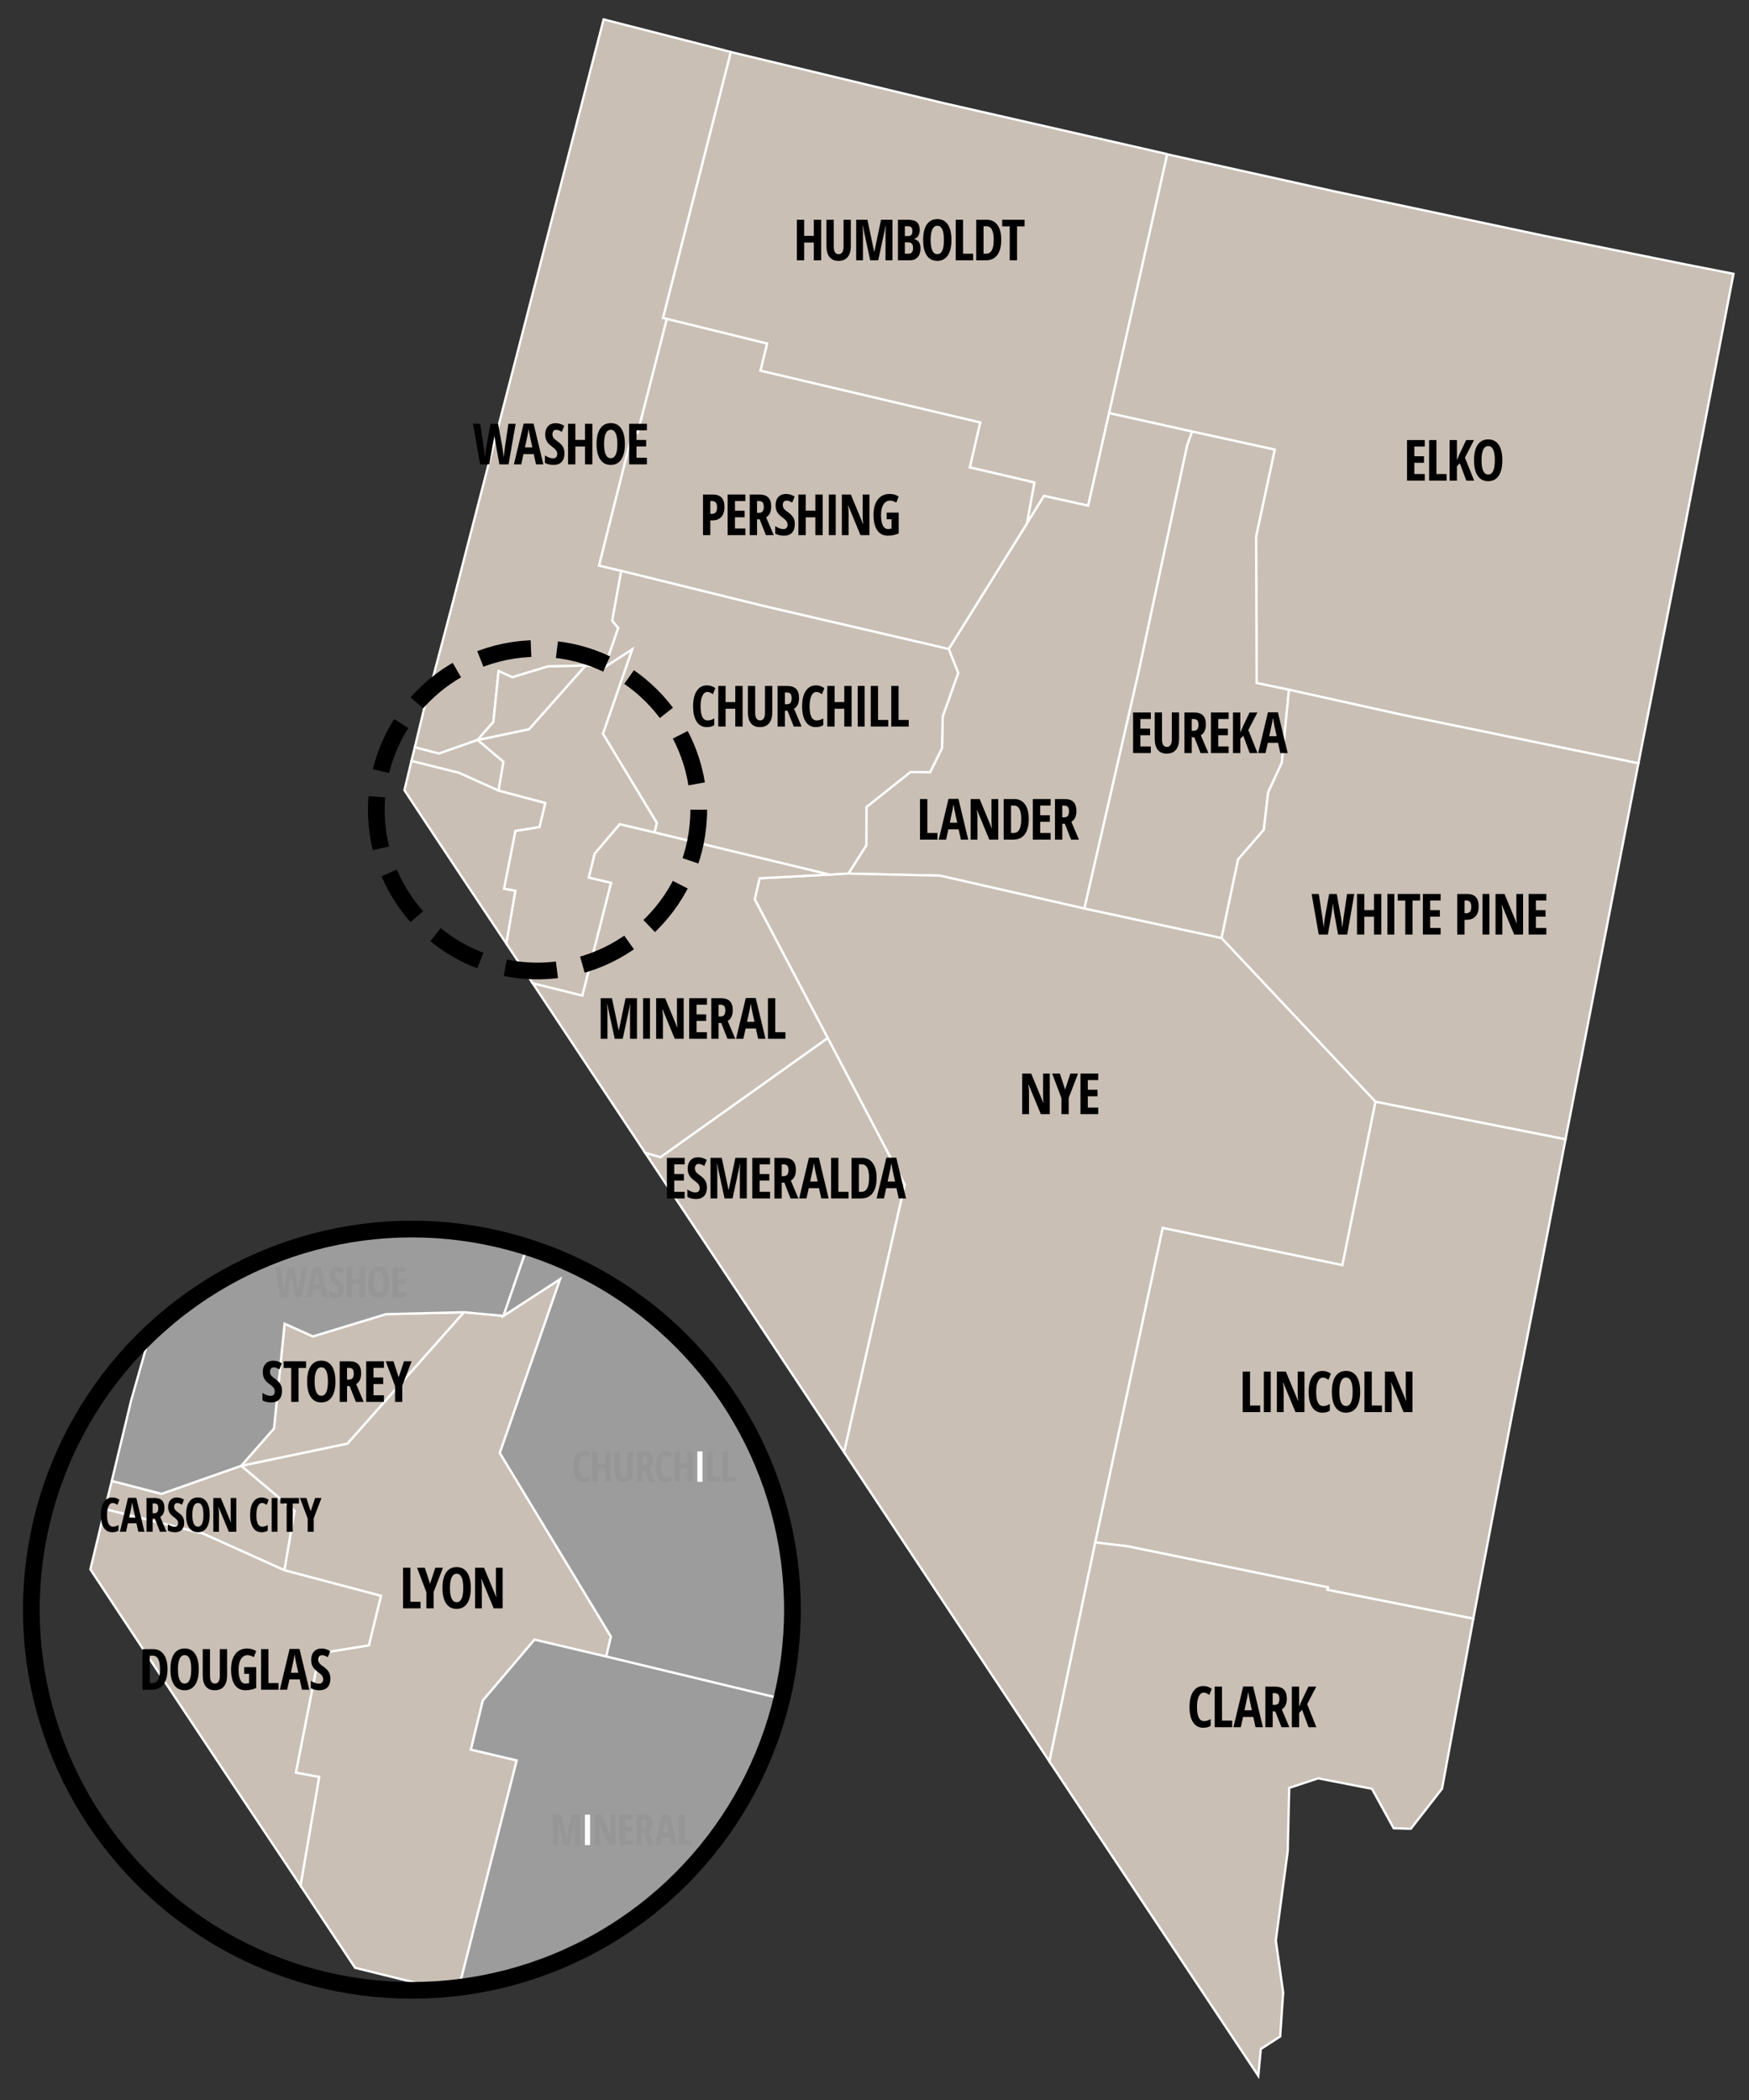 <svg version="1.1" id="Layer_1" xmlns="http://www.w3.org/2000/svg" xmlns:xlink="http://www.w3.org/1999/xlink" x="0px" y="0px"
					 width="768px" height="922px" viewBox="0 0 768 922" enable-background="new 0 0 768 922" xml:space="preserve">
				<rect x="0" y="0" width="768" height="922" fill="#333333" stroke="none"/>
				<polygon id="humboldt" fill="#CABFB5" points="487.005,181.357 477.831,222.02 458.438,217.7 450.883,229.899 454.204,211.818 425.835,205.2 
					430.406,185.477 333.912,162.741 336.821,150.84 292.821,140.013 291.101,139.583 320.888,22.825 414.453,45.29 511.82,67.486 
					512.55,67.733 "/>
				<polygon fill="none" stroke="#FFFFFF" stroke-miterlimit="10" points="487.005,181.357 477.831,222.02 458.438,217.7 
					450.883,229.899 454.204,211.818 425.835,205.2 430.406,185.477 333.912,162.741 336.821,150.84 292.821,140.013 291.101,139.583 
					320.888,22.825 414.453,45.29 511.82,67.486 512.55,67.733 "/>
				<polygon id="elko" fill="#CABFB5" points="741.016,116.248 761.193,120.209 739.303,233.975 719.455,335.101 614.916,313.65 566.002,302.81 
					551.801,299.847 551.568,235.449 559.73,197.4 523.448,189.444 487.006,181.357 512.551,67.733 585.188,83.836 677.698,103.443 "/>
				<polygon fill="none" stroke="#FFFFFF" stroke-miterlimit="10" points="741.016,116.248 761.193,120.209 739.303,233.975 
					719.455,335.101 614.916,313.65 566.002,302.81 551.801,299.847 551.568,235.449 559.73,197.4 523.448,189.444 487.006,181.357 
					512.551,67.733 585.188,83.836 677.698,103.443 "/>
				<polygon id="washoe" fill="#CABFB5" points="292.821,140.013 280.023,189.987 277.854,189.501 263.058,248.279 272.804,250.631 268.835,272.427 
					271.473,275.701 265.516,292.952 257.088,292.175 240.479,292.591 224.951,297.322 218.927,294.612 216.661,316.92 209.68,324.861 
					192.726,330.822 182.137,328.077 186.25,310.995 190.473,296.159 198.664,265.179 241.374,100.03 265.051,8.513 317.869,22.016 
					320.888,22.825 291.101,139.582 "/>
				<polygon fill="none" stroke="#FFFFFF" stroke-miterlimit="10" points="292.821,140.013 280.023,189.987 277.854,189.501 
					263.058,248.279 272.804,250.631 268.835,272.427 271.473,275.701 265.516,292.952 257.088,292.175 240.479,292.591 
					224.951,297.322 218.927,294.612 216.661,316.92 209.68,324.861 192.726,330.822 182.137,328.077 186.25,310.995 190.473,296.159 
					198.664,265.179 241.374,100.03 265.051,8.513 317.869,22.016 320.888,22.825 291.101,139.582 "/>
				<polygon id="eureka" fill="#CABFB5" points="566.001,302.81 562.846,334.938 556.87,347.76 554.965,364.252 543.674,377.268 536.389,411.85 
					476.124,398.855 499.861,295.31 521.276,195.408 523.448,189.444 559.73,197.4 551.569,235.449 551.8,299.847 "/>
				<polygon fill="none" stroke="#FFFFFF" stroke-miterlimit="10" points="566.001,302.81 562.846,334.938 556.87,347.76 
					554.965,364.252 543.674,377.268 536.389,411.85 476.124,398.855 499.861,295.31 521.276,195.408 523.448,189.444 559.73,197.4 
					551.569,235.449 551.8,299.847 "/>
				<polygon id="lander" fill="#CABFB5" points="523.449,189.444 521.276,195.408 499.861,295.309 476.125,398.854 412.783,384.419 372.517,383.518 
					380.435,371.034 380.485,354.252 399.762,338.935 408.406,339.01 413.647,328.384 413.949,314.493 420.767,295.426 416.58,284.931 
					450.883,229.899 458.438,217.7 477.831,222.02 487.006,181.357 "/>
				<polygon fill="none" stroke="#FFFFFF" stroke-miterlimit="10" points="523.449,189.444 521.276,195.408 499.861,295.309 
					476.125,398.854 412.783,384.419 372.517,383.518 380.435,371.034 380.485,354.252 399.762,338.935 408.406,339.01 413.647,328.384 
					413.949,314.493 420.767,295.426 416.58,284.931 450.883,229.899 458.438,217.7 477.831,222.02 487.006,181.357 "/>
				<polygon id="pershing" fill="#CABFB5" points="450.883,229.899 416.58,284.932 334.537,265.858 272.804,250.63 263.059,248.278 277.854,189.501 
					280.023,189.986 292.821,140.014 336.822,150.839 333.912,162.741 430.406,185.478 425.836,205.199 454.204,211.817 "/>
				<polygon fill="none" stroke="#FFFFFF" stroke-miterlimit="10" points="450.883,229.899 416.58,284.932 334.537,265.858 
					272.804,250.63 263.059,248.278 277.854,189.501 280.023,189.986 292.821,140.014 336.822,150.839 333.912,162.741 430.406,185.478 
					425.836,205.199 454.204,211.817 "/>
				<polygon id="white-pine" fill="#CABFB5" points="719.455,335.102 714.776,359.282 706.705,400.936 687.438,500.164 603.997,483.69 536.389,411.85 
					543.675,377.268 554.965,364.251 556.869,347.76 562.846,334.938 566.001,302.81 614.915,313.649 "/>
				<polygon fill="none" stroke="#FFFFFF" stroke-miterlimit="10" points="719.455,335.102 714.776,359.282 706.705,400.936 
					687.438,500.164 603.997,483.69 536.389,411.85 543.675,377.268 554.965,364.251 556.869,347.76 562.846,334.938 566.001,302.81 
					614.915,313.649 "/>
				<polygon id="churchill" fill="#CABFB5" points="416.58,284.931 420.767,295.426 413.949,314.493 413.647,328.384 408.406,339.01 399.762,338.935 
					380.485,354.252 380.435,371.034 372.517,383.519 364.25,383.957 287.382,365.459 288.386,361.209 264.74,322.132 277.573,285.132 
					265.517,292.952 271.473,275.701 268.835,272.426 272.804,250.63 334.537,265.858 "/>
				<polygon fill="none" stroke="#FFFFFF" stroke-miterlimit="10" points="416.58,284.931 420.767,295.426 413.949,314.493 
					413.647,328.384 408.406,339.01 399.762,338.935 380.485,354.252 380.435,371.034 372.517,383.519 364.25,383.957 287.382,365.459 
					288.386,361.209 264.74,322.132 277.573,285.132 265.517,292.952 271.473,275.701 268.835,272.426 272.804,250.63 334.537,265.858 
					"/>
				<polygon class="disable" fill="#CABFB5" points="287.381,365.459 272.121,361.861 261.128,374.804 258.581,385.253 268.339,387.554 255.734,437.09 
					233.934,431.694 222.305,414.194 226.276,391.084 221.314,390.162 226.314,364.761 236.861,363.067 239.432,352.533 
					218.875,347.088 221.024,334.435 209.68,324.861 232.292,320.127 257.088,292.175 265.517,292.952 277.572,285.133 264.739,322.133 
					288.386,361.209 "/>
				<polygon fill="none" stroke="#FFFFFF" stroke-miterlimit="10" points="287.381,365.459 272.121,361.861 261.128,374.804 
					258.581,385.253 268.339,387.554 255.734,437.09 233.934,431.694 222.305,414.194 226.276,391.084 221.314,390.162 226.314,364.761 
					236.861,363.067 239.432,352.533 218.875,347.088 221.024,334.435 209.68,324.861 232.292,320.127 257.088,292.175 265.517,292.952 
					277.572,285.133 264.739,322.133 288.386,361.209 "/>
				<polygon class="disable" fill="#CABFB5" points="209.68,324.861 216.661,316.92 218.927,294.613 224.951,297.322 240.479,292.591 257.088,292.175 
					232.293,320.127 "/>
				<polygon class="disable" fill="none" stroke="#FFFFFF" stroke-miterlimit="10" points="209.68,324.861 216.661,316.92 218.927,294.613 
					224.951,297.322 240.479,292.591 257.088,292.175 232.293,320.127 "/>
				<polygon class="disable" fill="#CABFB5" points="218.875,347.088 201.558,339.289 180.655,334.077 182.138,328.077 192.727,330.822 209.681,324.86 
					221.024,334.436 "/>
				<polygon class="disable" fill="none" stroke="#FFFFFF" stroke-miterlimit="10" points="218.875,347.088 201.558,339.289 180.655,334.077 
					182.138,328.077 192.727,330.822 209.681,324.86 221.024,334.436 "/>
				<polygon id="nye" fill="#CABFB5" points="476.125,398.854 536.389,411.85 603.998,483.69 589.468,555.4 510.565,539.092 480.939,677.135 
					460.815,773.298 370.614,637.493 397.238,520.064 363.478,455.732 331.407,394.806 333.54,385.561 364.25,383.958 372.517,383.518 
					412.782,384.418 "/>
				<polygon fill="none" stroke="#FFFFFF" stroke-miterlimit="10" points="476.125,398.854 536.389,411.85 603.998,483.69 
					589.468,555.4 510.565,539.092 480.939,677.135 460.815,773.298 370.614,637.493 397.238,520.064 363.478,455.732 331.407,394.806 
					333.54,385.561 364.25,383.958 372.517,383.518 412.782,384.418 "/>
				<polygon class="disable" fill="#CABFB5" points="218.875,347.088 239.432,352.533 236.86,363.066 226.314,364.761 221.314,390.163 226.276,391.084 
					222.306,414.194 205.493,388.998 183.97,356.572 177.579,346.893 179.428,339.217 180.655,334.077 201.558,339.289 "/>
				<polygon class="disable" fill="none" stroke="#FFFFFF" stroke-miterlimit="10" points="218.875,347.088 239.432,352.533 236.86,363.066 
					226.314,364.761 221.314,390.163 226.276,391.084 222.306,414.194 205.493,388.998 183.97,356.572 177.579,346.893 179.428,339.217 
					180.655,334.077 201.558,339.289 "/>
				<polygon id="mineral" fill="#CABFB5" points="364.25,383.957 333.54,385.56 331.407,394.805 363.478,455.732 290.025,508.047 283.343,506.133 
					233.933,431.694 255.735,437.09 268.339,387.554 258.581,385.253 261.129,374.804 272.121,361.861 287.382,365.459 "/>
				<polygon fill="none" stroke="#FFFFFF" stroke-miterlimit="10" points="364.25,383.957 333.54,385.56 331.407,394.805 
					363.478,455.732 290.025,508.047 283.343,506.133 233.933,431.694 255.735,437.09 268.339,387.554 258.581,385.253 261.129,374.804 
					272.121,361.861 287.382,365.459 "/>
				<polygon id="lincoln" fill="#CABFB5" points="687.438,500.163 685.135,512.144 675.775,560.829 663.559,623.174 650.355,692.546 646.952,710.595 
					582.885,697.947 583.104,696.853 495.18,678.839 480.939,677.134 510.566,539.091 589.468,555.401 603.997,483.69 "/>
				<polygon fill="none" stroke="#FFFFFF" stroke-miterlimit="10" points="687.438,500.163 685.135,512.144 675.775,560.829 
					663.559,623.174 650.355,692.546 646.952,710.595 582.885,697.947 583.104,696.853 495.18,678.839 480.939,677.134 510.566,539.091 
					589.468,555.401 603.997,483.69 "/>
				<polygon id="esmeralda" fill="#CABFB5" points="370.614,637.493 324.254,567.621 283.343,506.134 290.025,508.048 363.478,455.732 397.238,520.064 
					"/>
				<polygon fill="none" stroke="#FFFFFF" stroke-miterlimit="10" points="370.614,637.493 324.254,567.621 283.343,506.134 
					290.025,508.048 363.478,455.732 397.238,520.064 "/>
				<polygon id="clark" fill="#CABFB5" points="646.953,710.595 633.213,785.239 619.495,802.839 611.979,802.609 602.445,785.304 578.803,780.694 
					566.103,784.899 565.448,812.667 560.221,851.911 563.451,874.734 562.134,894.018 553.628,899.52 552.526,911.29 478.28,799.645 
					460.815,773.297 480.939,677.134 495.18,678.839 583.104,696.853 582.885,697.947 "/>
				<polygon fill="none" stroke="#FFFFFF" stroke-miterlimit="10" points="646.953,710.595 633.213,785.239 619.495,802.839 
					611.979,802.609 602.445,785.304 578.803,780.694 566.103,784.899 565.448,812.667 560.221,851.911 563.451,874.734 
					562.134,894.018 553.628,899.52 552.526,911.29 478.28,799.645 460.815,773.297 480.939,677.134 495.18,678.839 583.104,696.853 
					582.885,697.947 "/>
				<g>
					<defs>
						<rect id="SVGID_1_" width="768" height="922"/>
					</defs>
					<clipPath id="SVGID_2_">
						<use xlink:href="#SVGID_1_"  overflow="visible"/>
					</clipPath>
					
						<circle clip-path="url(#SVGID_2_)" fill="none" stroke="#000000" stroke-width="7.34" stroke-miterlimit="10" stroke-dasharray="22.81,11.405" cx="236.027" cy="355.483" r="70.789"/>
					<polygon id="lyon" clip-path="url(#SVGID_2_)" fill="#CABFB5" points="266.19,727.244 234.709,719.822 212.033,746.521 206.777,768.077 
						226.908,772.823 200.906,875.009 155.932,863.879 131.947,827.779 140.138,780.106 129.903,778.203 140.217,725.806 
						161.972,722.31 167.276,700.579 124.871,689.349 129.304,663.246 105.902,643.495 152.549,633.73 203.699,576.068 221.086,577.671 
						245.956,561.54 219.482,637.867 268.262,718.478 	"/>
					<polygon clip-path="url(#SVGID_2_)" fill="none" stroke="#FFFFFF" stroke-miterlimit="10" points="266.19,727.244 234.709,719.822 
						212.033,746.521 206.777,768.077 226.908,772.823 200.906,875.009 155.932,863.879 131.947,827.779 140.138,780.106 
						129.903,778.203 140.217,725.806 161.972,722.31 167.276,700.579 124.871,689.349 129.304,663.246 105.902,643.495 152.549,633.73 
						203.699,576.068 221.086,577.671 245.956,561.54 219.482,637.867 268.262,718.478 	"/>
					<polygon id="storey" clip-path="url(#SVGID_2_)" fill="#CABFB5" points="105.902,643.495 120.304,627.114 124.977,581.097 137.404,586.687 
						169.437,576.927 203.699,576.068 152.549,633.73 	"/>
					<polygon clip-path="url(#SVGID_2_)" fill="none" stroke="#FFFFFF" stroke-miterlimit="10" points="105.902,643.495 
						120.304,627.114 124.977,581.097 137.404,586.687 169.437,576.927 203.699,576.068 152.549,633.73 	"/>
					<polygon id="carson-city" clip-path="url(#SVGID_2_)" fill="#CABFB5" points="124.871,689.348 89.147,673.257 46.026,662.508 49.085,650.131 
						70.928,655.793 105.902,643.495 129.304,663.246 	"/>
					<polygon clip-path="url(#SVGID_2_)" fill="none" stroke="#FFFFFF" stroke-miterlimit="10" points="124.871,689.348 89.147,673.257 
						46.026,662.508 49.085,650.131 70.928,655.793 105.902,643.495 129.304,663.246 	"/>
					<polygon id="douglas" clip-path="url(#SVGID_2_)" fill="#CABFB5" points="124.871,689.348 167.276,700.58 161.973,722.309 140.217,725.805 
						129.903,778.204 140.138,780.105 131.947,827.778 97.263,775.801 52.864,708.912 39.681,688.942 43.495,673.109 46.026,662.508 
						89.147,673.257 	"/>
					<polygon clip-path="url(#SVGID_2_)" fill="none" stroke="#FFFFFF" stroke-miterlimit="10" points="124.871,689.348 167.276,700.58 
						161.973,722.309 140.217,725.805 129.903,778.204 140.138,780.105 131.947,827.778 97.263,775.801 52.864,708.912 39.681,688.942 
						43.495,673.109 46.026,662.508 89.147,673.257 	"/>
					<path clip-path="url(#SVGID_2_)" fill="#9c9c9c" d="M49.084,650.131l21.843,5.661l34.974-12.297l14.402-16.381l4.673-46.018
						l12.427,5.589l32.033-9.759l34.263-0.859l17.386,1.604l10.45-30.266c-15.986-5.082-33.004-7.845-50.673-7.845
						c-44.523,0-84.947,17.447-114.898,45.834l-8.396,29.497L49.084,650.131z"/>
					<path clip-path="url(#SVGID_2_)" fill="none" stroke="#FFFFFF" stroke-miterlimit="10" d="M49.084,650.131l21.843,5.661
						l34.974-12.297l14.402-16.381l4.673-46.018l12.427,5.589l32.033-9.759l34.263-0.859l17.386,1.604l10.45-30.266
						c-15.986-5.082-33.004-7.845-50.673-7.845c-44.523,0-84.947,17.447-114.898,45.834l-8.396,29.497L49.084,650.131z"/>
					<path clip-path="url(#SVGID_2_)" fill="#9c9c9c" d="M245.956,561.54l-26.473,76.326l48.78,80.61l-2.073,8.768l77.122,18.56
						c3.015-12.56,4.655-25.654,4.655-39.139c0-74.62-48.92-137.797-116.432-159.259l-10.449,30.265L245.956,561.54z"/>
					<path clip-path="url(#SVGID_2_)" fill="none" stroke="#FFFFFF" stroke-miterlimit="10" d="M245.956,561.54l-26.473,76.326
						l48.78,80.61l-2.073,8.768l77.122,18.56c3.015-12.56,4.655-25.654,4.655-39.139c0-74.62-48.92-137.797-116.432-159.259
						l-10.449,30.265L245.956,561.54z"/>
					<path clip-path="url(#SVGID_2_)" fill="#9c9c9c" d="M234.709,719.822l-22.676,26.699l-5.256,21.555l20.13,4.746l-25.349,99.626
						c69.469-8.588,125.7-59.776,141.754-126.645l-77.122-18.561L234.709,719.822z"/>
					<path clip-path="url(#SVGID_2_)" fill="none" stroke="#FFFFFF" stroke-miterlimit="10" d="M234.709,719.822l-22.676,26.699
						l-5.256,21.555l20.13,4.746l-25.349,99.626c69.469-8.588,125.7-59.776,141.754-126.645l-77.122-18.561L234.709,719.822z"/>
					
						<circle clip-path="url(#SVGID_2_)" fill="none" stroke="#000000" stroke-width="7.34" stroke-miterlimit="10" cx="180.863" cy="706.665" r="167.104"/>
				</g>
				<g data-name="elko" class="name-text">
					<polygon points="625.623,211.001 617.833,211.001 617.833,193.184 625.623,193.184 625.623,196.047 621.048,196.047 
						621.048,200.289 625.292,200.289 625.292,203.166 621.048,203.166 621.048,208.102 625.623,208.102 "/>
					<polygon points="627.536,211.001 627.536,193.184 630.751,193.184 630.751,208.102 635.208,208.102 635.208,211.001 "/>
					<polygon points="647.304,211.001 643.875,211.001 641.038,203.385 639.749,204.712 639.749,211.001 636.533,211.001 
						636.533,193.184 639.749,193.184 639.749,202.02 640.872,199.351 643.816,193.184 647.256,193.184 643.261,200.897 "/>
					<path clip-path="url(#SVGID_4_)" d="M659.69,202.068c0,2.95-0.536,5.216-1.608,6.801c-1.071,1.584-2.604,2.376-4.599,2.376
						c-2.002,0-3.538-0.79-4.61-2.37c-1.071-1.58-1.607-3.857-1.607-6.831c0-2.95,0.536-5.21,1.607-6.783
						c1.072-1.572,2.617-2.358,4.635-2.358c1.993,0,3.523,0.79,4.587,2.371C659.158,196.854,659.69,199.119,659.69,202.068
						M650.552,202.068c0,2.031,0.248,3.579,0.745,4.644c0.496,1.064,1.226,1.596,2.187,1.596c1.939,0,2.908-2.08,2.908-6.24
						s-0.961-6.24-2.884-6.24c-0.977,0-1.715,0.531-2.211,1.591C650.8,198.479,650.552,200.029,650.552,202.068"/>
				</g>
				<g data-name="humboldt" class="name-text">
					<polygon clip-path="url(#SVGID_4_)" points="360.575,114.281 357.359,114.281 357.359,106.469 353.115,106.469 353.115,114.281 
						349.9,114.281 349.9,96.463 353.115,96.463 353.115,103.544 357.359,103.544 357.359,96.463 360.575,96.463 	"/>
					<path clip-path="url(#SVGID_4_)" d="M373.607,96.463v11.53c0,2.12-0.466,3.739-1.396,4.856c-0.929,1.117-2.273,1.676-4.031,1.676
						c-1.718,0-3.026-0.554-3.925-1.664c-0.898-1.108-1.347-2.748-1.347-4.917V96.463h3.192v11.725c0,2.267,0.729,3.4,2.187,3.4
						c0.677,0,1.202-0.289,1.572-0.865c0.37-0.577,0.556-1.397,0.556-2.462V96.463H373.607z"/>
					<path clip-path="url(#SVGID_4_)" d="M382.121,114.281l-3.287-15.173h-0.13c0.149,1.17,0.225,2.242,0.225,3.217v11.956h-2.979
						V96.463h4.942l2.955,14.004h0.094l2.932-14.004h5.013v17.818h-3.05v-12.078c0-0.999,0.055-2.023,0.165-3.071h-0.095l-3.274,15.149
						H382.121z"/>
					<path clip-path="url(#SVGID_4_)" d="M394.3,96.463h4.409c1.797,0,3.105,0.36,3.925,1.079c0.819,0.719,1.229,1.862,1.229,3.431
						c0,1.031-0.217,1.895-0.65,2.59c-0.434,0.694-1.024,1.115-1.773,1.261v0.122c0.978,0.252,1.683,0.723,2.115,1.413
						c0.435,0.691,0.651,1.609,0.651,2.755c0,1.616-0.42,2.882-1.259,3.796c-0.84,0.914-1.988,1.371-3.446,1.371H394.3V96.463z
						 M397.326,103.629h1.479c0.677,0,1.153-0.187,1.43-0.56c0.275-0.374,0.413-0.93,0.413-1.67c0-0.739-0.157-1.269-0.473-1.59
						s-0.812-0.482-1.489-0.482h-1.359V103.629z M397.326,106.396v4.985h1.619c0.67,0,1.168-0.212,1.495-0.634s0.491-1.077,0.491-1.962
						c0-1.593-0.678-2.389-2.033-2.389H397.326z"/>
					<path clip-path="url(#SVGID_4_)" d="M417.786,105.348c0,2.95-0.536,5.216-1.608,6.801c-1.071,1.584-2.604,2.376-4.599,2.376
						c-2.002,0-3.538-0.79-4.61-2.37c-1.071-1.58-1.607-3.857-1.607-6.831c0-2.95,0.536-5.21,1.607-6.783
						c1.072-1.572,2.617-2.358,4.635-2.358c1.993,0,3.523,0.79,4.587,2.371C417.254,100.134,417.786,102.399,417.786,105.348
						 M408.647,105.348c0,2.031,0.248,3.579,0.745,4.644c0.496,1.064,1.226,1.596,2.187,1.596c1.939,0,2.908-2.08,2.908-6.24
						s-0.961-6.24-2.884-6.24c-0.977,0-1.715,0.531-2.211,1.591C408.896,101.759,408.647,103.309,408.647,105.348"/>
					<polygon clip-path="url(#SVGID_4_)" points="419.665,114.281 419.665,96.463 422.88,96.463 422.88,111.381 427.337,111.381 
						427.337,114.281 	"/>
					<path clip-path="url(#SVGID_4_)" d="M439.658,105.202c0,2.941-0.581,5.19-1.744,6.745c-1.162,1.557-2.835,2.334-5.019,2.334h-4.231
						V96.463h4.622c2.011,0,3.574,0.766,4.693,2.297C439.099,100.292,439.658,102.439,439.658,105.202 M436.359,105.299
						c0-3.981-1.063-5.972-3.191-5.972h-1.289v12.054h1.041c1.174,0,2.041-0.506,2.601-1.518
						C436.08,108.852,436.359,107.331,436.359,105.299"/>
					<polygon clip-path="url(#SVGID_4_)" points="446.588,114.281 443.384,114.281 443.384,99.376 440.074,99.376 440.074,96.463 
						449.898,96.463 449.898,99.376 446.588,99.376 	"/>
				</g>
				<g data-name="pershing" class="name-text">
					<path clip-path="url(#SVGID_4_)" d="M318.119,222.587c0,1.894-0.464,3.346-1.39,4.358c-0.926,1.011-2.264,1.517-4.013,1.517h-0.804
						v6.459h-3.216v-17.818h4.386C316.44,217.103,318.119,218.931,318.119,222.587 M311.912,225.586h0.615
						c0.788,0,1.375-0.224,1.761-0.67c0.386-0.447,0.579-1.179,0.579-2.194c0-0.934-0.177-1.627-0.532-2.078
						c-0.354-0.451-0.902-0.677-1.643-0.677h-0.78V225.586z"/>
					<polygon clip-path="url(#SVGID_4_)" points="327.299,234.921 319.508,234.921 319.508,217.104 327.299,217.104 327.299,219.967 
						322.724,219.967 322.724,224.208 326.968,224.208 326.968,227.085 322.724,227.085 322.724,232.021 327.299,232.021 	"/>
					<path clip-path="url(#SVGID_4_)" d="M332.428,227.987v6.935h-3.216v-17.819h4.209c1.781,0,3.095,0.435,3.943,1.304
						c0.847,0.87,1.271,2.199,1.271,3.986c0,2.251-0.738,3.823-2.211,4.717l3.321,7.812h-3.44l-2.731-6.935H332.428z M332.428,225.135
						h0.827c0.757,0,1.301-0.221,1.632-0.664c0.331-0.443,0.496-1.103,0.496-1.981c0-0.91-0.175-1.558-0.526-1.943
						c-0.35-0.386-0.892-0.579-1.625-0.579h-0.804V225.135z"/>
					<path clip-path="url(#SVGID_4_)" d="M349.012,230.01c0,1.666-0.408,2.941-1.223,3.827c-0.816,0.885-1.992,1.328-3.529,1.328
						c-1.505,0-2.786-0.304-3.842-0.914v-3.278c1.292,0.87,2.478,1.304,3.559,1.304c0.613,0,1.076-0.175,1.389-0.524
						c0.31-0.349,0.466-0.825,0.466-1.426c0-0.593-0.185-1.135-0.554-1.627c-0.371-0.492-0.983-1.038-1.834-1.639
						c-0.741-0.529-1.302-1.034-1.684-1.518c-0.383-0.483-0.678-1.025-0.887-1.627c-0.209-0.601-0.313-1.3-0.313-2.096
						c0-1.527,0.411-2.738,1.235-3.632c0.823-0.893,1.93-1.341,3.317-1.341c1.324,0,2.595,0.383,3.818,1.146l-1.064,2.657
						c-0.379-0.227-0.774-0.431-1.188-0.609c-0.414-0.179-0.857-0.268-1.33-0.268c-0.52,0-0.92,0.176-1.201,0.529
						c-0.28,0.354-0.418,0.835-0.418,1.445c0,0.601,0.166,1.125,0.502,1.572c0.334,0.447,0.92,0.955,1.756,1.524
						c1.127,0.78,1.912,1.576,2.357,2.388C348.789,228.044,349.012,228.97,349.012,230.01"/>
					<polygon clip-path="url(#SVGID_4_)" points="361.253,234.921 358.037,234.921 358.037,227.109 353.793,227.109 353.793,234.921 
						350.578,234.921 350.578,217.104 353.793,217.104 353.793,224.185 358.037,224.185 358.037,217.104 361.253,217.104 	"/>
					<rect x="363.938" y="217.103" clip-path="url(#SVGID_4_)" width="3.026" height="17.818"/>
					<path clip-path="url(#SVGID_4_)" d="M381.768,234.921h-3.925l-5.344-12.907h-0.153c0.196,0.984,0.295,2.04,0.295,3.169v9.738
						h-2.978v-17.818h3.948l5.296,12.773h0.13c-0.15-0.854-0.225-1.87-0.225-3.047v-9.726h2.956V234.921z"/>
					<path clip-path="url(#SVGID_4_)" d="M389.343,225.037h5.285v9.141c-1.498,0.658-3.09,0.987-4.776,0.987
						c-2.01,0-3.557-0.788-4.641-2.364c-1.083-1.577-1.625-3.847-1.625-6.813c0-2.86,0.62-5.098,1.862-6.716
						c1.241-1.616,2.977-2.425,5.206-2.425c1.38,0,2.696,0.366,3.949,1.097l-1.017,2.706c-0.978-0.585-1.892-0.878-2.742-0.878
						c-1.222,0-2.188,0.563-2.902,1.688c-0.714,1.126-1.07,2.659-1.07,4.601c0,1.999,0.258,3.53,0.774,4.595
						c0.517,1.064,1.267,1.596,2.252,1.596c0.521,0,1.049-0.069,1.584-0.207v-4.083h-2.14V225.037z"/>
				</g>
				<g data-name="white-pine" class="name-text">
					<path clip-path="url(#SVGID_4_)" d="M591.579,410.267h-4.021l-1.689-9.335c-0.261-1.276-0.445-2.783-0.556-4.522l-0.095,0.902
						l-0.485,3.668l-1.643,9.287h-4.02l-3.133-17.818h3.156l1.548,10.054c0.15,1.008,0.352,2.589,0.604,4.742
						c0.197-2.178,0.383-3.734,0.556-4.668l1.845-10.128h3.334l1.844,10.128c0.244,1.503,0.438,3.067,0.579,4.692
						c0.276-2.405,0.477-3.993,0.604-4.766l1.501-10.054h3.18L591.579,410.267z"/>
					<polygon clip-path="url(#SVGID_4_)" points="606.539,410.267 603.323,410.267 603.323,402.455 599.079,402.455 599.079,410.267 
						595.864,410.267 595.864,392.449 599.079,392.449 599.079,399.53 603.323,399.53 603.323,392.449 606.539,392.449 	"/>
					<rect x="609.225" y="392.449" clip-path="url(#SVGID_4_)" width="3.026" height="17.818"/>
					<polygon clip-path="url(#SVGID_4_)" points="620.268,410.267 617.063,410.267 617.063,395.362 613.754,395.362 613.754,392.449 
						623.578,392.449 623.578,395.362 620.268,395.362 	"/>
					<polygon clip-path="url(#SVGID_4_)" points="632.587,410.267 624.797,410.267 624.797,392.449 632.587,392.449 632.587,395.313 
						628.012,395.313 628.012,399.554 632.256,399.554 632.256,402.431 628.012,402.431 628.012,407.367 632.587,407.367 	"/>
					<path clip-path="url(#SVGID_4_)" d="M649.299,397.933c0,1.894-0.463,3.346-1.39,4.358c-0.926,1.011-2.264,1.517-4.013,1.517h-0.805
						v6.459h-3.215v-17.818h4.386C647.62,392.449,649.299,394.276,649.299,397.933 M643.092,400.932h0.615
						c0.788,0,1.375-0.224,1.762-0.67c0.386-0.447,0.579-1.179,0.579-2.194c0-0.934-0.178-1.627-0.532-2.078
						c-0.354-0.451-0.902-0.677-1.644-0.677h-0.78V400.932z"/>
					<rect x="650.974" y="392.449" clip-path="url(#SVGID_4_)" width="3.026" height="17.818"/>
					<path clip-path="url(#SVGID_4_)" d="M668.803,410.267h-3.925l-5.345-12.907h-0.152c0.195,0.984,0.295,2.04,0.295,3.169v9.738
						h-2.979v-17.818h3.948l5.296,12.773h0.13c-0.149-0.854-0.225-1.87-0.225-3.047v-9.726h2.956V410.267z"/>
					<polygon clip-path="url(#SVGID_4_)" points="679.001,410.267 671.211,410.267 671.211,392.449 679.001,392.449 679.001,395.313 
						674.426,395.313 674.426,399.554 678.67,399.554 678.67,402.431 674.426,402.431 674.426,407.367 679.001,407.367 	"/>
				</g>
				<g data-name="churchill" class="name-text">
					<path clip-path="url(#SVGID_4_)" d="M310.61,303.78c-0.922,0-1.649,0.557-2.181,1.669c-0.532,1.114-0.798,2.662-0.798,4.644
						c0,4.127,1.044,6.191,3.132,6.191c0.915,0,1.872-0.3,2.873-0.901v2.949c-0.843,0.577-1.923,0.865-3.239,0.865
						c-1.947,0-3.442-0.798-4.486-2.395c-1.045-1.596-1.567-3.841-1.567-6.733c0-2.893,0.538-5.147,1.614-6.765
						c1.076-1.616,2.571-2.425,4.486-2.425c0.631,0,1.236,0.09,1.815,0.268c0.579,0.179,1.2,0.492,1.862,0.939l-1.064,2.694
						c-0.355-0.252-0.733-0.482-1.135-0.689S311.083,303.78,310.61,303.78"/>
					<polygon clip-path="url(#SVGID_4_)" points="326.076,318.953 322.861,318.953 322.861,311.141 318.617,311.141 318.617,318.953 
						315.401,318.953 315.401,301.135 318.617,301.135 318.617,308.216 322.861,308.216 322.861,301.135 326.076,301.135 	"/>
					<path clip-path="url(#SVGID_4_)" d="M339.107,301.135v11.53c0,2.12-0.465,3.739-1.395,4.856c-0.93,1.117-2.274,1.676-4.031,1.676
						c-1.719,0-3.027-0.554-3.925-1.664c-0.899-1.108-1.348-2.748-1.348-4.917v-11.481h3.192v11.725c0,2.267,0.729,3.4,2.187,3.4
						c0.678,0,1.202-0.289,1.572-0.865c0.371-0.577,0.556-1.398,0.556-2.462v-11.798H339.107z"/>
					<path clip-path="url(#SVGID_4_)" d="M344.664,312.019v6.935h-3.215v-17.819h4.209c1.781,0,3.096,0.435,3.942,1.304
						c0.847,0.87,1.271,2.199,1.271,3.986c0,2.251-0.736,3.823-2.211,4.717l3.322,7.812h-3.439l-2.731-6.935H344.664z M344.664,309.167
						h0.828c0.756,0,1.301-0.221,1.631-0.664c0.332-0.443,0.498-1.103,0.498-1.981c0-0.91-0.176-1.558-0.527-1.943
						c-0.35-0.386-0.893-0.579-1.625-0.579h-0.805V309.167z"/>
					<path clip-path="url(#SVGID_4_)" d="M358.482,303.78c-0.922,0-1.649,0.557-2.182,1.669c-0.531,1.114-0.797,2.662-0.797,4.644
						c0,4.127,1.043,6.191,3.132,6.191c0.914,0,1.872-0.3,2.873-0.901v2.949c-0.843,0.577-1.922,0.865-3.239,0.865
						c-1.947,0-3.442-0.798-4.486-2.395c-1.045-1.596-1.567-3.841-1.567-6.733c0-2.893,0.538-5.147,1.614-6.765
						c1.076-1.616,2.571-2.425,4.486-2.425c0.631,0,1.235,0.09,1.815,0.268c0.58,0.179,1.2,0.492,1.862,0.939l-1.064,2.694
						c-0.354-0.252-0.733-0.482-1.135-0.689S358.956,303.78,358.482,303.78"/>
					<polygon clip-path="url(#SVGID_4_)" points="373.948,318.953 370.732,318.953 370.732,311.141 366.488,311.141 366.488,318.953 
						363.273,318.953 363.273,301.135 366.488,301.135 366.488,308.216 370.732,308.216 370.732,301.135 373.948,301.135 	"/>
					<rect x="376.634" y="301.135" clip-path="url(#SVGID_4_)" width="3.026" height="17.818"/>
					<polygon clip-path="url(#SVGID_4_)" points="382.357,318.953 382.357,301.135 385.572,301.135 385.572,316.053 390.029,316.053 
						390.029,318.953 	"/>
					<polygon clip-path="url(#SVGID_4_)" points="391.355,318.953 391.355,301.135 394.57,301.135 394.57,316.053 399.027,316.053 
						399.027,318.953 	"/>
				</g>
				<g data-name="lander" class="name-text">
					<polygon clip-path="url(#SVGID_4_)" points="403.982,368.596 403.982,350.778 407.197,350.778 407.197,365.696 411.654,365.696 
						411.654,368.596 	"/>
					<path clip-path="url(#SVGID_4_)" d="M421.927,368.597l-0.993-4.497h-4.504l-0.993,4.497h-3.216l4.279-17.892h4.362l4.292,17.892
						H421.927z M420.33,361.162l-0.922-4.144c-0.055-0.252-0.179-0.883-0.372-1.895c-0.193-1.011-0.31-1.688-0.349-2.029
						c-0.103,0.699-0.232,1.469-0.391,2.31c-0.157,0.841-0.567,2.76-1.229,5.758H420.33z"/>
					<path clip-path="url(#SVGID_4_)" d="M438.332,368.596h-3.925l-5.345-12.907h-0.152c0.196,0.984,0.295,2.04,0.295,3.169v9.738
						h-2.979v-17.818h3.948l5.296,12.773h0.13c-0.149-0.854-0.225-1.87-0.225-3.047v-9.726h2.956V368.596z"/>
					<path clip-path="url(#SVGID_4_)" d="M451.734,359.517c0,2.941-0.581,5.19-1.744,6.745c-1.162,1.557-2.835,2.334-5.019,2.334h-4.231
						v-17.818h4.622c2.01,0,3.574,0.766,4.693,2.297C451.175,354.607,451.734,356.754,451.734,359.517 M448.436,359.614
						c0-3.981-1.063-5.972-3.191-5.972h-1.289v12.054h1.041c1.174,0,2.041-0.506,2.601-1.518
						C448.156,363.167,448.436,361.646,448.436,359.614"/>
					<polygon clip-path="url(#SVGID_4_)" points="461.324,368.596 453.534,368.596 453.534,350.778 461.324,350.778 461.324,353.642 
						456.749,353.642 456.749,357.883 460.993,357.883 460.993,360.76 456.749,360.76 456.749,365.696 461.324,365.696 	"/>
					<path clip-path="url(#SVGID_4_)" d="M466.452,361.662v6.935h-3.215v-17.819h4.208c1.781,0,3.096,0.435,3.942,1.304
						c0.848,0.87,1.271,2.199,1.271,3.986c0,2.251-0.737,3.823-2.211,4.717l3.322,7.812h-3.44l-2.731-6.935H466.452z M466.452,358.81
						h0.828c0.756,0,1.3-0.221,1.631-0.664c0.331-0.443,0.497-1.103,0.497-1.981c0-0.91-0.176-1.558-0.526-1.943
						c-0.351-0.386-0.893-0.579-1.625-0.579h-0.805V358.81z"/>
				</g>
				<g data-name="eureka" class="name-text">
					<polygon clip-path="url(#SVGID_4_)" points="505.34,330.6 497.55,330.6 497.55,312.782 505.34,312.782 505.34,315.646 
						500.765,315.646 500.765,319.887 505.009,319.887 505.009,322.764 500.765,322.764 500.765,327.7 505.34,327.7 	"/>
					<path clip-path="url(#SVGID_4_)" d="M517.743,312.781v11.53c0,2.12-0.466,3.739-1.396,4.856c-0.93,1.117-2.273,1.676-4.031,1.676
						c-1.718,0-3.026-0.554-3.925-1.664c-0.898-1.108-1.348-2.748-1.348-4.917v-11.481h3.192v11.725c0,2.267,0.729,3.4,2.187,3.4
						c0.678,0,1.202-0.289,1.572-0.865c0.37-0.577,0.556-1.398,0.556-2.462v-11.798H517.743z"/>
					<path clip-path="url(#SVGID_4_)" d="M523.301,323.665v6.935h-3.215v-17.819h4.208c1.781,0,3.096,0.435,3.942,1.304
						c0.848,0.87,1.271,2.199,1.271,3.986c0,2.251-0.737,3.823-2.211,4.717l3.322,7.812h-3.44l-2.731-6.935H523.301z M523.301,320.813
						h0.828c0.756,0,1.3-0.221,1.631-0.664s0.497-1.103,0.497-1.981c0-0.91-0.176-1.558-0.526-1.943
						c-0.351-0.386-0.893-0.579-1.625-0.579h-0.805V320.813z"/>
					<polygon clip-path="url(#SVGID_4_)" points="539.507,330.6 531.717,330.6 531.717,312.782 539.507,312.782 539.507,315.646 
						534.932,315.646 534.932,319.887 539.176,319.887 539.176,322.764 534.932,322.764 534.932,327.7 539.507,327.7 	"/>
					<polygon clip-path="url(#SVGID_4_)" points="552.189,330.6 548.761,330.6 545.924,322.982 544.635,324.311 544.635,330.6 
						541.42,330.6 541.42,312.782 544.635,312.782 544.635,321.618 545.758,318.949 548.702,312.782 552.142,312.782 548.146,320.496 	
						"/>
					<path clip-path="url(#SVGID_4_)" d="M562.2,330.6l-0.993-4.497h-4.504l-0.994,4.497h-3.215l4.279-17.892h4.362l4.292,17.892H562.2z
						 M560.604,323.165l-0.922-4.144c-0.055-0.252-0.179-0.883-0.372-1.895c-0.193-1.011-0.31-1.688-0.349-2.029
						c-0.103,0.699-0.232,1.469-0.391,2.31c-0.157,0.841-0.567,2.76-1.229,5.758H560.604z"/>
				</g>
				<g data-name="nye" class="name-text">
					<path clip-path="url(#SVGID_4_)" d="M460.966,489.119h-3.925l-5.344-12.906h-0.153c0.196,0.982,0.295,2.039,0.295,3.168v9.738
						h-2.979v-17.818h3.948l5.296,12.772h0.13c-0.149-0.853-0.225-1.868-0.225-3.047v-9.726h2.956V489.119z"/>
					<polygon clip-path="url(#SVGID_4_)" points="467.702,478.333 470.007,471.301 473.376,471.301 469.274,481.979 469.274,489.119 
						466.106,489.119 466.106,482.111 462.015,471.301 465.408,471.301 	"/>
					<polygon clip-path="url(#SVGID_4_)" points="482.238,489.119 474.448,489.119 474.448,471.301 482.238,471.301 482.238,474.165 
						477.663,474.165 477.663,478.406 481.907,478.406 481.907,481.282 477.663,481.282 477.663,486.219 482.238,486.219 	"/>
				</g>
				<g data-name="lincoln" class="name-text">
					<polygon clip-path="url(#SVGID_4_)" points="545.678,619.93 545.678,602.111 548.893,602.111 548.893,617.029 553.35,617.029 
						553.35,619.93 	"/>
					<rect x="554.957" y="602.111" clip-path="url(#SVGID_4_)" width="3.026" height="17.817"/>
					<path clip-path="url(#SVGID_4_)" d="M572.786,619.93h-3.925l-5.345-12.906h-0.152c0.196,0.982,0.295,2.039,0.295,3.168v9.738
						h-2.979v-17.818h3.948l5.296,12.772h0.13c-0.149-0.853-0.225-1.868-0.225-3.047v-9.726h2.956V619.93z"/>
					<path clip-path="url(#SVGID_4_)" d="M580.908,604.756c-0.922,0-1.649,0.557-2.182,1.67c-0.531,1.113-0.797,2.661-0.797,4.644
						c0,4.128,1.043,6.191,3.132,6.191c0.914,0,1.872-0.301,2.873-0.901v2.949c-0.844,0.576-1.923,0.865-3.239,0.865
						c-1.947,0-3.442-0.799-4.486-2.396c-1.045-1.597-1.566-3.841-1.566-6.733s0.537-5.147,1.613-6.764
						c1.076-1.617,2.571-2.426,4.486-2.426c0.631,0,1.235,0.09,1.815,0.269c0.579,0.179,1.199,0.491,1.861,0.938l-1.063,2.693
						c-0.354-0.252-0.733-0.48-1.136-0.688C581.818,604.86,581.381,604.756,580.908,604.756"/>
					<path clip-path="url(#SVGID_4_)" d="M597.258,610.996c0,2.949-0.536,5.217-1.608,6.801c-1.071,1.584-2.604,2.377-4.599,2.377
						c-2.002,0-3.538-0.79-4.61-2.371c-1.071-1.58-1.607-3.857-1.607-6.831c0-2.949,0.536-5.21,1.607-6.782
						c1.072-1.572,2.616-2.358,4.635-2.358c1.993,0,3.522,0.79,4.587,2.371C596.725,605.782,597.258,608.047,597.258,610.996
						 M588.119,610.996c0,2.031,0.248,3.579,0.745,4.644c0.496,1.064,1.226,1.597,2.187,1.597c1.939,0,2.908-2.08,2.908-6.24
						s-0.961-6.24-2.884-6.24c-0.978,0-1.715,0.53-2.211,1.591C588.367,607.407,588.119,608.957,588.119,610.996"/>
					<polygon clip-path="url(#SVGID_4_)" points="599.137,619.93 599.137,602.111 602.352,602.111 602.352,617.029 606.809,617.029 
						606.809,619.93 	"/>
					<path clip-path="url(#SVGID_4_)" d="M620.241,619.93h-3.925l-5.344-12.906h-0.153c0.196,0.982,0.295,2.039,0.295,3.168v9.738
						h-2.979v-17.818h3.948l5.296,12.772h0.13c-0.149-0.853-0.225-1.868-0.225-3.047v-9.726h2.956V619.93z"/>
				</g>
				<g data-name="clark" class="name-text">
					<path clip-path="url(#SVGID_4_)" d="M528.591,743.075c-0.922,0-1.649,0.557-2.182,1.67c-0.531,1.113-0.798,2.661-0.798,4.644
						c0,4.128,1.043,6.191,3.133,6.191c0.914,0,1.872-0.301,2.873-0.902v2.95c-0.844,0.576-1.923,0.865-3.239,0.865
						c-1.947,0-3.442-0.799-4.486-2.396c-1.045-1.597-1.566-3.841-1.566-6.733s0.538-5.147,1.613-6.764
						c1.076-1.617,2.571-2.426,4.486-2.426c0.631,0,1.235,0.09,1.815,0.269c0.579,0.179,1.199,0.491,1.861,0.938l-1.063,2.693
						c-0.354-0.252-0.733-0.481-1.136-0.688C529.501,743.18,529.063,743.075,528.591,743.075"/>
					<polygon clip-path="url(#SVGID_4_)" points="533.382,758.249 533.382,740.431 536.597,740.431 536.597,755.349 541.054,755.349 
						541.054,758.249 	"/>
					<path clip-path="url(#SVGID_4_)" d="M551.326,758.25l-0.993-4.497h-4.504l-0.993,4.497h-3.216l4.279-17.893h4.362l4.292,17.893
						H551.326z M549.729,750.814l-0.922-4.144c-0.056-0.252-0.179-0.884-0.372-1.896c-0.193-1.011-0.311-1.688-0.349-2.029
						c-0.103,0.699-0.232,1.469-0.391,2.31c-0.157,0.842-0.567,2.761-1.229,5.759H549.729z"/>
					<path clip-path="url(#SVGID_4_)" d="M558.841,751.314v6.935h-3.215v-17.818h4.208c1.781,0,3.096,0.435,3.942,1.305
						c0.848,0.869,1.271,2.197,1.271,3.985c0,2.25-0.737,3.822-2.211,4.716l3.322,7.813h-3.44l-2.73-6.935H558.841z M558.841,748.463
						h0.828c0.756,0,1.3-0.222,1.631-0.665c0.331-0.442,0.497-1.103,0.497-1.98c0-0.909-0.176-1.558-0.526-1.943
						s-0.893-0.579-1.625-0.579h-0.805V748.463z"/>
					<polygon clip-path="url(#SVGID_4_)" points="578.026,758.249 574.598,758.249 571.761,750.632 570.472,751.96 570.472,758.249 
						567.257,758.249 567.257,740.431 570.472,740.431 570.472,749.267 571.595,746.598 574.539,740.431 577.979,740.431 
						573.983,748.145 	"/>
				</g>
				<g data-name="esmeralda" class="name-text">
					<polygon clip-path="url(#SVGID_4_)" points="300.637,526.121 292.846,526.121 292.846,508.303 300.637,508.303 300.637,511.167 
						296.062,511.167 296.062,515.408 300.306,515.408 300.306,518.284 296.062,518.284 296.062,523.221 300.637,523.221 	"/>
					<path clip-path="url(#SVGID_4_)" d="M310.423,521.21c0,1.665-0.408,2.941-1.224,3.826c-0.816,0.886-1.992,1.329-3.528,1.329
						c-1.506,0-2.787-0.305-3.843-0.914v-3.279c1.293,0.87,2.479,1.305,3.559,1.305c0.615,0,1.078-0.175,1.389-0.524
						c0.311-0.349,0.467-0.824,0.467-1.426c0-0.593-0.185-1.136-0.556-1.627c-0.37-0.491-0.981-1.038-1.832-1.64
						c-0.741-0.527-1.303-1.033-1.685-1.517c-0.382-0.483-0.678-1.026-0.887-1.627c-0.208-0.602-0.313-1.301-0.313-2.097
						c0-1.527,0.412-2.738,1.236-3.632c0.823-0.894,1.928-1.341,3.316-1.341c1.324,0,2.596,0.382,3.818,1.146l-1.064,2.657
						c-0.378-0.228-0.774-0.431-1.188-0.609c-0.414-0.178-0.857-0.269-1.33-0.269c-0.52,0-0.92,0.177-1.2,0.53
						c-0.28,0.354-0.42,0.835-0.42,1.444c0,0.602,0.168,1.126,0.503,1.572c0.335,0.447,0.92,0.955,1.756,1.523
						c1.127,0.78,1.913,1.576,2.358,2.389S310.423,520.17,310.423,521.21"/>
					<path clip-path="url(#SVGID_4_)" d="M318.161,526.121l-3.286-15.174h-0.131c0.15,1.17,0.225,2.243,0.225,3.218v11.956h-2.979
						v-17.818h4.942l2.955,14.004h0.095l2.931-14.004h5.013v17.818h-3.05v-12.078c0-0.999,0.055-2.022,0.165-3.071h-0.094l-3.275,15.149
						H318.161z"/>
					<polygon clip-path="url(#SVGID_4_)" points="338.134,526.121 330.343,526.121 330.343,508.303 338.134,508.303 338.134,511.167 
						333.559,511.167 333.559,515.408 337.803,515.408 337.803,518.284 333.559,518.284 333.559,523.221 338.134,523.221 	"/>
					<path clip-path="url(#SVGID_4_)" d="M343.263,519.188v6.934h-3.216v-17.818h4.209c1.781,0,3.096,0.435,3.942,1.305
						c0.847,0.869,1.271,2.197,1.271,3.985c0,2.25-0.736,3.822-2.211,4.716l3.322,7.813h-3.439l-2.731-6.934H343.263z M343.263,516.335
						h0.827c0.756,0,1.301-0.222,1.631-0.665c0.332-0.442,0.498-1.103,0.498-1.98c0-0.909-0.176-1.558-0.527-1.943
						c-0.35-0.386-0.893-0.579-1.625-0.579h-0.804V516.335z"/>
					<path clip-path="url(#SVGID_4_)" d="M360.625,526.121l-0.993-4.496h-4.504l-0.994,4.496h-3.215l4.279-17.892h4.362l4.292,17.892
						H360.625z M359.028,518.687l-0.922-4.144c-0.055-0.253-0.179-0.884-0.372-1.896c-0.193-1.011-0.31-1.688-0.349-2.029
						c-0.102,0.699-0.232,1.469-0.39,2.31c-0.157,0.842-0.568,2.761-1.23,5.759H359.028z"/>
					<polygon clip-path="url(#SVGID_4_)" points="364.925,526.121 364.925,508.303 368.14,508.303 368.14,523.221 372.597,523.221 
						372.597,526.121 	"/>
					<path clip-path="url(#SVGID_4_)" d="M384.917,517.041c0,2.941-0.581,5.19-1.744,6.746c-1.162,1.556-2.835,2.334-5.019,2.334h-4.231
						v-17.818h4.622c2.01,0,3.574,0.767,4.693,2.298S384.917,514.279,384.917,517.041 M381.618,517.139c0-3.979-1.063-5.972-3.191-5.972
						h-1.289v12.054h1.041c1.173,0,2.041-0.506,2.6-1.518C381.339,520.691,381.618,519.17,381.618,517.139"/>
					<path clip-path="url(#SVGID_4_)" d="M394.634,526.121l-0.993-4.496h-4.504l-0.993,4.496h-3.216l4.279-17.892h4.362l4.292,17.892
						H394.634z M393.037,518.687l-0.922-4.144c-0.055-0.253-0.179-0.884-0.372-1.896c-0.193-1.011-0.31-1.688-0.349-2.029
						c-0.103,0.699-0.232,1.469-0.391,2.31c-0.157,0.842-0.567,2.761-1.229,5.759H393.037z"/>
				</g>
				<g data-name="storey" class="name-text">
					<path clip-path="url(#SVGID_4_)" d="M123.845,610.523c0,1.665-0.408,2.941-1.224,3.826c-0.816,0.886-1.992,1.329-3.528,1.329
						c-1.506,0-2.787-0.305-3.843-0.914v-3.279c1.293,0.87,2.479,1.305,3.559,1.305c0.615,0,1.078-0.175,1.389-0.524
						c0.311-0.349,0.467-0.824,0.467-1.426c0-0.593-0.185-1.136-0.556-1.627c-0.37-0.491-0.981-1.038-1.832-1.64
						c-0.741-0.528-1.303-1.033-1.685-1.517c-0.382-0.483-0.678-1.026-0.887-1.627c-0.208-0.602-0.313-1.301-0.313-2.097
						c0-1.527,0.412-2.738,1.236-3.632c0.823-0.894,1.928-1.341,3.316-1.341c1.324,0,2.596,0.382,3.818,1.146l-1.064,2.657
						c-0.378-0.228-0.774-0.431-1.188-0.609s-0.857-0.269-1.33-0.269c-0.52,0-0.92,0.176-1.2,0.53c-0.28,0.354-0.42,0.835-0.42,1.444
						c0,0.602,0.168,1.126,0.503,1.572c0.335,0.447,0.92,0.955,1.756,1.523c1.127,0.78,1.913,1.576,2.358,2.389
						S123.845,609.483,123.845,610.523"/>
					<polygon clip-path="url(#SVGID_4_)" points="131.077,615.435 127.873,615.435 127.873,600.529 124.563,600.529 124.563,597.616 
						134.387,597.616 134.387,600.529 131.077,600.529 	"/>
					<path clip-path="url(#SVGID_4_)" d="M147.29,606.501c0,2.949-0.536,5.217-1.608,6.801c-1.072,1.584-2.605,2.377-4.599,2.377
						c-2.002,0-3.539-0.79-4.611-2.371c-1.071-1.579-1.607-3.857-1.607-6.831c0-2.949,0.536-5.21,1.607-6.782
						c1.072-1.572,2.617-2.358,4.635-2.358c1.994,0,3.523,0.79,4.586,2.371C146.757,601.287,147.29,603.552,147.29,606.501
						 M138.151,606.501c0,2.031,0.249,3.579,0.745,4.644c0.497,1.064,1.225,1.597,2.187,1.597c1.939,0,2.908-2.08,2.908-6.24
						s-0.962-6.24-2.884-6.24c-0.977,0-1.714,0.53-2.211,1.591C138.4,602.912,138.151,604.462,138.151,606.501"/>
					<path clip-path="url(#SVGID_4_)" d="M152.384,608.5v6.935h-3.216v-17.818h4.209c1.781,0,3.095,0.435,3.943,1.304
						c0.847,0.87,1.271,2.198,1.271,3.986c0,2.25-0.738,3.822-2.211,4.716l3.321,7.813h-3.44l-2.731-6.935H152.384z M152.384,605.648
						h0.827c0.757,0,1.301-0.222,1.632-0.665c0.331-0.442,0.496-1.103,0.496-1.981c0-0.908-0.175-1.557-0.526-1.942
						c-0.35-0.386-0.892-0.579-1.625-0.579h-0.804V605.648z"/>
					<polygon clip-path="url(#SVGID_4_)" points="168.589,615.435 160.798,615.435 160.798,597.616 168.589,597.616 168.589,600.48 
						164.014,600.48 164.014,604.722 168.258,604.722 168.258,607.598 164.014,607.598 164.014,612.534 168.589,612.534 	"/>
					<polygon clip-path="url(#SVGID_4_)" points="175.068,604.648 177.373,597.616 180.742,597.616 176.64,608.293 176.64,615.435 
						173.472,615.435 173.472,608.427 169.381,597.616 172.775,597.616 	"/>
				</g>
				<g data-name="carson-city" class="name-text">
					<path clip-path="url(#SVGID_4_)" d="M49.494,659.819c-0.769,0-1.374,0.464-1.817,1.392c-0.444,0.928-0.665,2.218-0.665,3.869
						c0,3.439,0.87,5.159,2.61,5.159c0.762,0,1.56-0.25,2.394-0.751v2.458c-0.703,0.48-1.603,0.721-2.699,0.721
						c-1.623,0-2.869-0.665-3.739-1.996s-1.305-3.2-1.305-5.611c0-2.41,0.448-4.289,1.345-5.637c0.896-1.347,2.142-2.021,3.738-2.021
						c0.526,0,1.03,0.074,1.513,0.224c0.482,0.148,0.999,0.409,1.551,0.781l-0.887,2.245c-0.295-0.21-0.61-0.401-0.945-0.574
						S49.888,659.819,49.494,659.819"/>
					<path clip-path="url(#SVGID_4_)" d="M60.74,672.464l-0.828-3.748h-3.753l-0.828,3.748h-2.679l3.566-14.909h3.635l3.577,14.909
						H60.74z M59.41,666.269l-0.769-3.453c-0.045-0.21-0.149-0.735-0.31-1.579c-0.161-0.843-0.258-1.406-0.291-1.691
						c-0.085,0.583-0.193,1.224-0.325,1.925c-0.131,0.701-0.472,2.301-1.024,4.799H59.41z"/>
					<path clip-path="url(#SVGID_4_)" d="M67.027,666.685v5.779h-2.68v-14.849h3.507c1.485,0,2.58,0.362,3.286,1.087
						c0.706,0.725,1.059,1.832,1.059,3.321c0,1.875-0.614,3.186-1.842,3.932l2.768,6.509h-2.867l-2.275-5.779H67.027z M67.027,664.309
						h0.689c0.631,0,1.084-0.185,1.36-0.554c0.276-0.369,0.414-0.919,0.414-1.65c0-0.758-0.147-1.298-0.439-1.62
						s-0.744-0.482-1.354-0.482h-0.67V664.309z"/>
					<path clip-path="url(#SVGID_4_)" d="M80.871,668.371c0,1.388-0.34,2.451-1.02,3.188c-0.679,0.738-1.66,1.107-2.94,1.107
						c-1.255,0-2.322-0.254-3.202-0.762v-2.732c1.077,0.725,2.065,1.087,2.965,1.087c0.512,0,0.898-0.146,1.158-0.437
						c0.259-0.291,0.389-0.688,0.389-1.188c0-0.494-0.155-0.946-0.463-1.355c-0.309-0.41-0.818-0.865-1.527-1.366
						c-0.617-0.44-1.086-0.861-1.404-1.265c-0.319-0.402-0.565-0.854-0.739-1.355c-0.174-0.501-0.261-1.083-0.261-1.747
						c0-1.272,0.343-2.281,1.029-3.026c0.687-0.745,1.608-1.117,2.764-1.117c1.104,0,2.164,0.318,3.182,0.954l-0.887,2.215
						c-0.315-0.189-0.645-0.359-0.99-0.508c-0.345-0.149-0.714-0.224-1.108-0.224c-0.433,0-0.767,0.147-1,0.441
						c-0.233,0.295-0.35,0.696-0.35,1.204c0,0.501,0.14,0.938,0.419,1.31c0.279,0.373,0.767,0.796,1.463,1.27
						c0.939,0.65,1.594,1.313,1.965,1.991C80.685,666.732,80.871,667.504,80.871,668.371"/>
					<path clip-path="url(#SVGID_4_)" d="M92.071,665.02c0,2.458-0.447,4.347-1.34,5.667s-2.171,1.979-3.832,1.979
						c-1.668,0-2.949-0.657-3.842-1.975c-0.893-1.316-1.34-3.214-1.34-5.693c0-2.457,0.447-4.341,1.34-5.651
						c0.893-1.31,2.18-1.965,3.862-1.965c1.662,0,2.935,0.659,3.822,1.976C91.627,660.674,92.071,662.562,92.071,665.02 M84.456,665.02
						c0,1.692,0.207,2.982,0.621,3.869c0.413,0.888,1.021,1.331,1.822,1.331c1.616,0,2.424-1.733,2.424-5.2s-0.802-5.2-2.404-5.2
						c-0.815,0-1.429,0.441-1.842,1.325C84.663,662.028,84.456,663.32,84.456,665.02"/>
					<path clip-path="url(#SVGID_4_)" d="M103.753,672.464h-3.271l-4.453-10.756h-0.128c0.165,0.819,0.247,1.7,0.247,2.641v8.115h-2.483
						v-14.849h3.29l4.414,10.644h0.108c-0.124-0.711-0.187-1.557-0.187-2.539v-8.104h2.463V672.464z"/>
					<path clip-path="url(#SVGID_4_)" d="M115.049,659.819c-0.769,0-1.374,0.464-1.817,1.392c-0.444,0.928-0.665,2.218-0.665,3.869
						c0,3.439,0.87,5.159,2.61,5.159c0.762,0,1.56-0.25,2.394-0.751v2.458c-0.703,0.48-1.603,0.721-2.699,0.721
						c-1.623,0-2.869-0.665-3.739-1.996s-1.305-3.2-1.305-5.611c0-2.41,0.448-4.289,1.345-5.637c0.896-1.347,2.142-2.021,3.738-2.021
						c0.526,0,1.03,0.074,1.513,0.224c0.482,0.148,0.999,0.409,1.551,0.781l-0.887,2.245c-0.295-0.21-0.61-0.401-0.945-0.574
						C115.808,659.905,115.443,659.819,115.049,659.819"/>
					<rect x="119.304" y="657.615" clip-path="url(#SVGID_4_)" width="2.522" height="14.849"/>
					<polygon clip-path="url(#SVGID_4_)" points="128.535,672.464 125.865,672.464 125.865,660.043 123.107,660.043 123.107,657.615 
						131.293,657.615 131.293,660.043 128.535,660.043 	"/>
					<polygon clip-path="url(#SVGID_4_)" points="136.438,663.476 138.358,657.615 141.167,657.615 137.748,666.513 137.748,672.464 
						135.107,672.464 135.107,666.624 131.698,657.615 134.526,657.615 	"/>
				</g>
				<g data-name="douglas" class="name-text">
					<path clip-path="url(#SVGID_4_)" d="M73.56,732.702c0,2.941-0.581,5.19-1.743,6.746c-1.163,1.556-2.836,2.334-5.019,2.334h-4.232
						v-17.818h4.622c2.01,0,3.574,0.767,4.694,2.298C73,727.793,73.56,729.94,73.56,732.702 M70.262,732.8
						c0-3.98-1.064-5.972-3.192-5.972h-1.288v12.054h1.04c1.174,0,2.041-0.506,2.601-1.518C69.982,736.353,70.262,734.831,70.262,732.8"
						/>
					<path clip-path="url(#SVGID_4_)" d="M87.271,732.849c0,2.949-0.536,5.217-1.608,6.801c-1.072,1.584-2.605,2.377-4.599,2.377
						c-2.002,0-3.539-0.79-4.611-2.371c-1.071-1.58-1.607-3.857-1.607-6.831c0-2.949,0.536-5.21,1.607-6.782
						c1.072-1.572,2.617-2.358,4.635-2.358c1.994,0,3.523,0.79,4.586,2.371C86.738,727.635,87.271,729.899,87.271,732.849
						 M78.132,732.849c0,2.031,0.249,3.579,0.745,4.644c0.497,1.064,1.225,1.597,2.187,1.597c1.939,0,2.908-2.08,2.908-6.24
						s-0.962-6.24-2.884-6.24c-0.977,0-1.714,0.53-2.211,1.591C78.381,729.26,78.132,730.81,78.132,732.849"/>
					<path clip-path="url(#SVGID_4_)" d="M99.717,723.964v11.529c0,2.121-0.465,3.741-1.395,4.857c-0.93,1.117-2.274,1.676-4.031,1.676
						c-1.719,0-3.027-0.555-3.925-1.664c-0.899-1.109-1.348-2.748-1.348-4.918v-11.48h3.192v11.725c0,2.267,0.729,3.4,2.187,3.4
						c0.678,0,1.202-0.288,1.572-0.865c0.371-0.577,0.556-1.397,0.556-2.462v-11.798H99.717z"/>
					<path clip-path="url(#SVGID_4_)" d="M107.222,731.898h5.284v9.141c-1.497,0.658-3.089,0.987-4.776,0.987
						c-2.009,0-3.556-0.788-4.64-2.365c-1.084-1.576-1.625-3.847-1.625-6.813c0-2.859,0.62-5.099,1.861-6.715
						c1.242-1.617,2.978-2.426,5.208-2.426c1.379,0,2.695,0.366,3.949,1.097l-1.017,2.706c-0.977-0.585-1.891-0.878-2.743-0.878
						c-1.222,0-2.189,0.563-2.902,1.688s-1.07,2.659-1.07,4.601c0,1.998,0.258,3.53,0.774,4.595c0.516,1.064,1.267,1.597,2.253,1.597
						c0.52,0,1.048-0.069,1.584-0.207v-4.083h-2.14V731.898z"/>
					<polygon clip-path="url(#SVGID_4_)" points="114.644,741.782 114.644,723.964 117.859,723.964 117.859,738.882 122.315,738.882 
						122.315,741.782 	"/>
					<path clip-path="url(#SVGID_4_)" d="M132.588,741.783l-0.993-4.497h-4.504l-0.994,4.497h-3.215l4.279-17.893h4.363l4.291,17.893
						H132.588z M130.992,734.348l-0.922-4.144c-0.056-0.252-0.18-0.884-0.372-1.896c-0.194-1.011-0.31-1.688-0.349-2.029
						c-0.103,0.699-0.233,1.469-0.39,2.31c-0.158,0.842-0.568,2.761-1.23,5.759H130.992z"/>
					<path clip-path="url(#SVGID_4_)" d="M145.083,736.871c0,1.665-0.408,2.941-1.224,3.826c-0.816,0.886-1.992,1.329-3.528,1.329
						c-1.506,0-2.787-0.305-3.843-0.914v-3.279c1.293,0.87,2.479,1.305,3.559,1.305c0.615,0,1.078-0.175,1.389-0.524
						c0.311-0.349,0.467-0.824,0.467-1.426c0-0.593-0.185-1.136-0.556-1.627c-0.37-0.491-0.981-1.038-1.832-1.64
						c-0.741-0.527-1.303-1.033-1.685-1.517c-0.382-0.483-0.678-1.026-0.887-1.627c-0.208-0.602-0.313-1.301-0.313-2.097
						c0-1.527,0.412-2.738,1.236-3.632c0.823-0.894,1.928-1.341,3.316-1.341c1.324,0,2.596,0.382,3.818,1.146l-1.064,2.657
						c-0.378-0.228-0.774-0.431-1.188-0.609s-0.857-0.269-1.33-0.269c-0.52,0-0.92,0.177-1.2,0.53c-0.28,0.354-0.42,0.835-0.42,1.444
						c0,0.602,0.168,1.126,0.503,1.572c0.335,0.447,0.92,0.955,1.756,1.523c1.127,0.78,1.913,1.576,2.358,2.389
						S145.083,735.831,145.083,736.871"/>
				</g>
				<g data-name="lyon" class="name-text">
					<polygon clip-path="url(#SVGID_4_)" points="176.985,706.065 176.985,688.247 180.201,688.247 180.201,703.165 184.657,703.165 
						184.657,706.065 	"/>
					<polygon clip-path="url(#SVGID_4_)" points="188.835,695.279 191.141,688.247 194.509,688.247 190.407,698.924 190.407,706.065 
						187.239,706.065 187.239,699.058 183.148,688.247 186.542,688.247 	"/>
					<path clip-path="url(#SVGID_4_)" d="M206.723,697.132c0,2.949-0.536,5.217-1.608,6.801c-1.072,1.584-2.605,2.377-4.599,2.377
						c-2.002,0-3.539-0.79-4.611-2.371c-1.071-1.58-1.607-3.857-1.607-6.831c0-2.949,0.536-5.21,1.607-6.782
						c1.072-1.572,2.617-2.358,4.635-2.358c1.994,0,3.523,0.79,4.586,2.371C206.189,691.918,206.723,694.183,206.723,697.132
						 M197.583,697.132c0,2.031,0.249,3.579,0.745,4.644c0.497,1.064,1.225,1.597,2.187,1.597c1.939,0,2.908-2.08,2.908-6.24
						s-0.962-6.24-2.884-6.24c-0.977,0-1.714,0.53-2.211,1.591C197.833,693.543,197.583,695.093,197.583,697.132"/>
					<path clip-path="url(#SVGID_4_)" d="M220.707,706.065h-3.925l-5.344-12.906h-0.153c0.196,0.982,0.295,2.039,0.295,3.168v9.738
						h-2.979v-17.818h3.949l5.296,12.772h0.13c-0.15-0.853-0.225-1.868-0.225-3.047v-9.726h2.956V706.065z"/>
				</g>
				<g data-name="mineral" class="name-text">
					<path clip-path="url(#SVGID_4_)" d="M269.931,456.025l-3.286-15.173h-0.131c0.15,1.17,0.225,2.242,0.225,3.217v11.956h-2.979
						v-17.818h4.942l2.955,14.004h0.095l2.931-14.004h5.013v17.818h-3.05v-12.078c0-0.999,0.055-2.023,0.165-3.071h-0.094l-3.275,15.149
						H269.931z"/>
					<rect x="282.389" y="438.207" clip-path="url(#SVGID_4_)" width="3.026" height="17.818"/>
					<path clip-path="url(#SVGID_4_)" d="M300.218,456.025h-3.925l-5.344-12.907h-0.153c0.196,0.984,0.295,2.04,0.295,3.169v9.738
						h-2.979v-17.818h3.949l5.296,12.773h0.13c-0.15-0.854-0.225-1.87-0.225-3.047v-9.726h2.956V456.025z"/>
					<polygon clip-path="url(#SVGID_4_)" points="310.417,456.025 302.625,456.025 302.625,438.208 310.417,438.208 310.417,441.071 
						305.841,441.071 305.841,445.313 310.085,445.313 310.085,448.189 305.841,448.189 305.841,453.125 310.417,453.125 	"/>
					<path clip-path="url(#SVGID_4_)" d="M315.545,449.091v6.935h-3.216v-17.819h4.209c1.781,0,3.095,0.435,3.943,1.304
						c0.847,0.87,1.271,2.199,1.271,3.986c0,2.251-0.738,3.823-2.211,4.717l3.321,7.812h-3.44l-2.731-6.935H315.545z M315.545,446.239
						h0.827c0.757,0,1.301-0.221,1.632-0.664s0.496-1.103,0.496-1.981c0-0.91-0.175-1.558-0.526-1.943
						c-0.35-0.386-0.892-0.579-1.625-0.579h-0.804V446.239z"/>
					<path clip-path="url(#SVGID_4_)" d="M332.906,456.026l-0.993-4.497h-4.504l-0.994,4.497H323.2l4.279-17.892h4.363l4.291,17.892
						H332.906z M331.31,448.591l-0.922-4.144c-0.056-0.252-0.18-0.883-0.372-1.895c-0.194-1.011-0.31-1.688-0.349-2.029
						c-0.103,0.699-0.233,1.469-0.39,2.31c-0.158,0.841-0.568,2.76-1.23,5.758H331.31z"/>
					<polygon clip-path="url(#SVGID_4_)" points="337.206,456.025 337.206,438.208 340.421,438.208 340.421,453.125 344.877,453.125 
						344.877,456.025 	"/>
				</g>
				<g data-name="washoe" class="name-text">
					<path clip-path="url(#SVGID_4_)" d="M223.319,203.854h-4.02l-1.69-9.335c-0.26-1.276-0.445-2.783-0.556-4.522l-0.094,0.902
						l-0.485,3.668l-1.643,9.287h-4.019l-3.133-17.818h3.156l1.549,10.054c0.149,1.008,0.351,2.589,0.603,4.742
						c0.197-2.178,0.382-3.734,0.556-4.668l1.844-10.128h3.333l1.845,10.128c0.244,1.503,0.437,3.067,0.579,4.692
						c0.276-2.405,0.477-3.993,0.603-4.766l1.501-10.054h3.18L223.319,203.854z"/>
					<path clip-path="url(#SVGID_4_)" d="M235.367,203.854l-0.993-4.497h-4.504l-0.994,4.497h-3.215l4.279-17.892h4.363l4.291,17.892
						H235.367z M233.771,196.419l-0.922-4.144c-0.056-0.252-0.18-0.883-0.372-1.895c-0.194-1.011-0.31-1.688-0.349-2.029
						c-0.103,0.699-0.233,1.469-0.39,2.31c-0.158,0.841-0.568,2.76-1.23,5.758H233.771z"/>
					<path clip-path="url(#SVGID_4_)" d="M247.861,198.942c0,1.666-0.408,2.941-1.224,3.827c-0.816,0.885-1.992,1.328-3.528,1.328
						c-1.506,0-2.787-0.304-3.843-0.914v-3.278c1.293,0.87,2.479,1.304,3.559,1.304c0.615,0,1.078-0.175,1.389-0.524
						s0.467-0.825,0.467-1.426c0-0.593-0.185-1.135-0.556-1.627c-0.37-0.492-0.981-1.038-1.832-1.639
						c-0.741-0.529-1.303-1.034-1.685-1.518c-0.382-0.483-0.678-1.025-0.887-1.627c-0.208-0.601-0.313-1.3-0.313-2.096
						c0-1.527,0.412-2.738,1.236-3.632c0.823-0.893,1.928-1.341,3.316-1.341c1.324,0,2.596,0.383,3.818,1.146l-1.064,2.657
						c-0.378-0.227-0.774-0.431-1.188-0.609c-0.414-0.179-0.857-0.268-1.33-0.268c-0.52,0-0.92,0.176-1.2,0.529
						c-0.28,0.354-0.42,0.835-0.42,1.445c0,0.601,0.168,1.125,0.503,1.572c0.335,0.447,0.92,0.955,1.756,1.524
						c1.127,0.78,1.913,1.576,2.358,2.388C247.638,196.976,247.861,197.902,247.861,198.942"/>
					<polygon clip-path="url(#SVGID_4_)" points="260.103,203.854 256.888,203.854 256.888,196.042 252.644,196.042 252.644,203.854 
						249.428,203.854 249.428,186.036 252.644,186.036 252.644,193.117 256.888,193.117 256.888,186.036 260.103,186.036 	"/>
					<path clip-path="url(#SVGID_4_)" d="M274.388,194.92c0,2.95-0.536,5.216-1.608,6.801c-1.072,1.584-2.605,2.376-4.599,2.376
						c-2.002,0-3.539-0.79-4.611-2.37c-1.071-1.58-1.607-3.857-1.607-6.831c0-2.95,0.536-5.21,1.607-6.783
						c1.072-1.572,2.617-2.358,4.635-2.358c1.994,0,3.523,0.79,4.586,2.371C273.854,189.706,274.388,191.971,274.388,194.92
						 M265.249,194.92c0,2.031,0.249,3.579,0.745,4.644c0.497,1.064,1.225,1.596,2.187,1.596c1.939,0,2.908-2.08,2.908-6.24
						s-0.962-6.24-2.884-6.24c-0.977,0-1.714,0.531-2.211,1.591C265.498,191.331,265.249,192.881,265.249,194.92"/>
					<polygon clip-path="url(#SVGID_4_)" points="284.056,203.854 276.265,203.854 276.265,186.036 284.056,186.036 284.056,188.899 
						279.481,188.899 279.481,193.141 283.725,193.141 283.725,196.018 279.481,196.018 279.481,200.954 284.056,200.954 	"/>
				</g>
				
				
				
				
				<g>
					<defs>
						<rect id="SVGID_3_" width="768" height="922"/>
					</defs>
					<clipPath id="SVGID_4_">
						<use xlink:href="#SVGID_3_"  overflow="visible"/>
					</clipPath>
					<path clip-path="url(#SVGID_4_)" fill="#969696" d="M256.471,639.14c-0.691,0-1.237,0.417-1.636,1.252
						c-0.399,0.835-0.598,1.996-0.598,3.482c0,3.096,0.783,4.644,2.349,4.644c0.686,0,1.404-0.226,2.155-0.676v2.212
						c-0.633,0.433-1.442,0.648-2.43,0.648c-1.46,0-2.581-0.599-3.364-1.796c-0.784-1.197-1.175-2.881-1.175-5.05
						c0-2.17,0.404-3.86,1.21-5.073c0.807-1.213,1.928-1.819,3.365-1.819c0.473,0,0.927,0.067,1.361,0.201s0.9,0.369,1.396,0.703
						l-0.798,2.021c-0.266-0.188-0.549-0.36-0.851-0.517C257.154,639.217,256.826,639.14,256.471,639.14"/>
					<polygon clip-path="url(#SVGID_4_)" fill="#969696" points="268.106,650.52 265.694,650.52 265.694,644.66 262.512,644.66 
						262.512,650.52 260.101,650.52 260.101,637.156 262.512,637.156 262.512,642.467 265.694,642.467 265.694,637.156 268.106,637.156 
							"/>
					<path clip-path="url(#SVGID_4_)" fill="#969696" d="M277.917,637.156v8.646c0,1.591-0.349,2.805-1.046,3.643
						c-0.698,0.838-1.706,1.257-3.024,1.257c-1.288,0-2.269-0.416-2.943-1.247c-0.674-0.832-1.011-2.062-1.011-3.688v-8.61h2.394v8.793
						c0,1.7,0.547,2.55,1.64,2.55c0.509,0,0.901-0.216,1.179-0.648s0.417-1.048,0.417-1.847v-8.848H277.917z"/>
					<path clip-path="url(#SVGID_4_)" fill="#969696" d="M282.121,645.318v5.201h-2.412v-13.363h3.157c1.335,0,2.321,0.326,2.957,0.978
						c0.635,0.652,0.953,1.649,0.953,2.989c0,1.688-0.553,2.867-1.658,3.537l2.491,5.859h-2.58l-2.048-5.201H282.121z M282.121,643.18
						h0.621c0.567,0,0.975-0.166,1.223-0.498c0.248-0.332,0.372-0.827,0.372-1.485c0-0.683-0.131-1.169-0.394-1.458
						c-0.263-0.289-0.67-0.435-1.219-0.435h-0.603V643.18z"/>
					<path clip-path="url(#SVGID_4_)" fill="#969696" d="M292.522,639.14c-0.691,0-1.237,0.417-1.636,1.252
						c-0.399,0.835-0.598,1.996-0.598,3.482c0,3.096,0.783,4.644,2.349,4.644c0.686,0,1.404-0.226,2.155-0.676v2.212
						c-0.633,0.433-1.442,0.648-2.43,0.648c-1.46,0-2.581-0.599-3.364-1.796c-0.784-1.197-1.175-2.881-1.175-5.05
						c0-2.17,0.404-3.86,1.21-5.073c0.807-1.213,1.928-1.819,3.365-1.819c0.473,0,0.927,0.067,1.361,0.201
						c0.434,0.134,0.9,0.369,1.396,0.703l-0.798,2.021c-0.266-0.188-0.549-0.36-0.851-0.517
						C293.205,639.217,292.877,639.14,292.522,639.14"/>
					<polygon clip-path="url(#SVGID_4_)" fill="#969696" points="304.158,650.52 301.746,650.52 301.746,644.66 298.563,644.66 
						298.563,650.52 296.152,650.52 296.152,637.156 298.563,637.156 298.563,642.467 301.746,642.467 301.746,637.156 304.158,637.156 
							"/>
					<rect x="306.21" y="637.156" clip-path="url(#SVGID_4_)" fill="#fff" width="2.27" height="13.362"/>
					<polygon clip-path="url(#SVGID_4_)" fill="#969696" points="310.54,650.52 310.54,637.156 312.952,637.156 312.952,648.344 
						316.294,648.344 316.294,650.52 	"/>
					<polygon clip-path="url(#SVGID_4_)" fill="#969696" points="317.325,650.52 317.325,637.156 319.737,637.156 319.737,648.344 
						323.079,648.344 323.079,650.52 	"/>
					<path clip-path="url(#SVGID_4_)" fill="#969696" d="M132.522,569.58h-3.014l-1.268-7.002c-0.196-0.956-0.334-2.087-0.417-3.391
						l-0.071,0.676l-0.363,2.752l-1.233,6.965h-3.014l-2.35-13.363h2.367l1.162,7.541c0.112,0.755,0.263,1.94,0.452,3.556
						c0.147-1.634,0.287-2.801,0.416-3.501l1.384-7.596h2.5l1.384,7.596c0.183,1.127,0.327,2.3,0.434,3.519
						c0.207-1.804,0.358-2.994,0.452-3.573l1.126-7.541h2.385L132.522,569.58z"/>
					<path clip-path="url(#SVGID_4_)" fill="#969696" d="M141.596,569.58l-0.745-3.373h-3.378l-0.745,3.373h-2.412l3.21-13.418h3.272
						l3.218,13.418H141.596z M140.399,564.004l-0.692-3.107c-0.041-0.188-0.134-0.664-0.279-1.421c-0.145-0.759-0.232-1.267-0.261-1.522
						c-0.078,0.524-0.175,1.102-0.293,1.732c-0.119,0.631-0.426,2.07-0.922,4.318H140.399z"/>
					<path clip-path="url(#SVGID_4_)" fill="#969696" d="M151,565.896c0,1.249-0.306,2.206-0.917,2.87
						c-0.612,0.664-1.495,0.996-2.647,0.996c-1.129,0-2.09-0.229-2.882-0.686v-2.459c0.969,0.652,1.859,0.979,2.669,0.979
						c0.461,0,0.808-0.131,1.042-0.394c0.233-0.262,0.35-0.618,0.35-1.069c0-0.444-0.139-0.852-0.417-1.22
						c-0.278-0.369-0.736-0.778-1.374-1.229c-0.556-0.396-0.977-0.775-1.263-1.139c-0.288-0.362-0.509-0.769-0.665-1.22
						c-0.157-0.45-0.235-0.975-0.235-1.572c0-1.146,0.308-2.054,0.926-2.724c0.618-0.671,1.447-1.006,2.487-1.006
						c0.993,0,1.947,0.286,2.864,0.859l-0.798,1.992c-0.284-0.169-0.581-0.322-0.891-0.457c-0.311-0.134-0.643-0.2-0.998-0.2
						c-0.39,0-0.69,0.132-0.899,0.397c-0.21,0.265-0.315,0.626-0.315,1.083c0,0.451,0.125,0.844,0.377,1.179
						c0.251,0.336,0.69,0.717,1.316,1.143c0.845,0.585,1.435,1.183,1.769,1.792S151,565.116,151,565.896"/>
					<polygon clip-path="url(#SVGID_4_)" fill="#969696" points="160.217,569.58 157.805,569.58 157.805,563.721 154.623,563.721 
						154.623,569.58 152.211,569.58 152.211,556.217 154.623,556.217 154.623,561.527 157.805,561.527 157.805,556.217 160.217,556.217 
							"/>
					<path clip-path="url(#SVGID_4_)" fill="#969696" d="M170.971,562.88c0,2.212-0.402,3.912-1.206,5.101
						c-0.804,1.188-1.954,1.782-3.449,1.782c-1.501,0-2.654-0.593-3.458-1.777c-0.804-1.186-1.206-2.894-1.206-5.124
						c0-2.211,0.402-3.907,1.206-5.085c0.804-1.181,1.963-1.771,3.476-1.771c1.495,0,2.642,0.593,3.44,1.778
						C170.572,558.97,170.971,560.668,170.971,562.88 M164.117,562.88c0,1.523,0.187,2.685,0.559,3.482
						c0.372,0.799,0.919,1.197,1.64,1.197c1.454,0,2.181-1.56,2.181-4.68s-0.721-4.68-2.163-4.68c-0.733,0-1.286,0.397-1.658,1.192
						C164.304,560.188,164.117,561.351,164.117,562.88"/>
					<polygon clip-path="url(#SVGID_4_)" fill="#969696" points="178.259,569.58 172.417,569.58 172.417,556.217 178.259,556.217 
						178.259,558.364 174.828,558.364 174.828,561.546 178.01,561.546 178.01,563.703 174.828,563.703 174.828,567.404 178.259,567.404 
							"/>
					<path clip-path="url(#SVGID_4_)" fill="#969696" d="M247.461,810.001l-2.465-11.38h-0.098c0.113,0.877,0.169,1.682,0.169,2.413
						v8.967h-2.234v-13.363h3.706l2.216,10.502h0.072l2.198-10.502h3.76v13.363h-2.288v-9.059c0-0.749,0.042-1.518,0.124-2.303h-0.071
						l-2.456,11.361H247.461z"/>
					<rect x="256.844" y="796.638" clip-path="url(#SVGID_4_)" fill="#fff" width="2.27" height="13.363"/>
					<path clip-path="url(#SVGID_4_)" fill="#969696" d="M270.253,810.001h-2.944l-4.008-9.68h-0.115
						c0.148,0.737,0.222,1.529,0.222,2.376v7.304h-2.235v-13.363h2.962l3.972,9.579h0.098c-0.113-0.64-0.169-1.401-0.169-2.285v-7.294
						h2.217V810.001z"/>
					<polygon clip-path="url(#SVGID_4_)" fill="#969696" points="277.937,810.001 272.094,810.001 272.094,796.638 277.937,796.638 
						277.937,798.785 274.506,798.785 274.506,801.967 277.688,801.967 277.688,804.124 274.506,804.124 274.506,807.825 
						277.937,807.825 	"/>
					<path clip-path="url(#SVGID_4_)" fill="#969696" d="M281.814,804.8v5.201h-2.412v-13.363h3.157c1.335,0,2.321,0.326,2.957,0.978
						c0.635,0.652,0.953,1.648,0.953,2.989c0,1.688-0.553,2.867-1.658,3.536l2.491,5.86h-2.58l-2.048-5.201H281.814z M281.814,802.661
						h0.621c0.567,0,0.975-0.166,1.223-0.498c0.248-0.332,0.372-0.827,0.372-1.485c0-0.683-0.131-1.169-0.394-1.458
						c-0.263-0.289-0.67-0.435-1.219-0.435h-0.603V802.661z"/>
					<path clip-path="url(#SVGID_4_)" fill="#969696" d="M294.864,810.001l-0.745-3.373h-3.378l-0.745,3.373h-2.412l3.21-13.418h3.272
						l3.218,13.418H294.864z M293.667,804.425l-0.692-3.107c-0.041-0.188-0.134-0.664-0.279-1.421c-0.145-0.759-0.232-1.267-0.261-1.522
						c-0.078,0.524-0.175,1.102-0.293,1.732c-0.119,0.63-0.426,2.07-0.922,4.318H293.667z"/>
					<polygon clip-path="url(#SVGID_4_)" fill="#969696" points="298.123,810.001 298.123,796.638 300.535,796.638 300.535,807.825 
						303.876,807.825 303.876,810.001 	"/>
				</g>
				<g>
					<defs>
						<rect id="SVGID_5_" width="768" height="922"/>
					</defs>
					<clipPath id="SVGID_6_">
						<use xlink:href="#SVGID_5_"  overflow="visible"/>
					</clipPath>
				</g>
				<g>
					<defs>
						<rect id="SVGID_7_" width="768" height="922"/>
					</defs>
					<clipPath id="SVGID_8_">
						<use xlink:href="#SVGID_7_"  overflow="visible"/>
					</clipPath>
				</g>
				<g>
					<defs>
						<rect id="SVGID_9_" width="768" height="922"/>
					</defs>
					<clipPath id="SVGID_10_">
						<use xlink:href="#SVGID_9_"  overflow="visible"/>
					</clipPath>
				</g>
				<g>
					<defs>
						<rect id="SVGID_11_" width="768" height="922"/>
					</defs>
					<clipPath id="SVGID_12_">
						<use xlink:href="#SVGID_11_"  overflow="visible"/>
					</clipPath>
				</g>
				<g>
					<defs>
						<rect id="SVGID_13_" width="768" height="922"/>
					</defs>
					<clipPath id="SVGID_14_">
						<use xlink:href="#SVGID_13_"  overflow="visible"/>
					</clipPath>
				</g>
				<g>
					<defs>
						<rect id="SVGID_15_" width="768" height="922"/>
					</defs>
					<clipPath id="SVGID_16_">
						<use xlink:href="#SVGID_15_"  overflow="visible"/>
					</clipPath>
				</g>
				<g>
					<defs>
						<rect id="SVGID_17_" width="768" height="922"/>
					</defs>
					<clipPath id="SVGID_18_">
						<use xlink:href="#SVGID_17_"  overflow="visible"/>
					</clipPath>
				</g>
				<g>
					<defs>
						<rect id="SVGID_19_" width="768" height="922"/>
					</defs>
					<clipPath id="SVGID_20_">
						<use xlink:href="#SVGID_19_"  overflow="visible"/>
					</clipPath>
				</g>
				<g>
					<defs>
						<rect id="SVGID_21_" width="768" height="922"/>
					</defs>
					<clipPath id="SVGID_22_">
						<use xlink:href="#SVGID_21_"  overflow="visible"/>
					</clipPath>
				</g>
				<g>
					<defs>
						<rect id="SVGID_23_" width="768" height="922"/>
					</defs>
					<clipPath id="SVGID_24_">
						<use xlink:href="#SVGID_23_"  overflow="visible"/>
					</clipPath>
				</g>
				<g>
					<defs>
						<rect id="SVGID_25_" width="768" height="922"/>
					</defs>
					<clipPath id="SVGID_26_">
						<use xlink:href="#SVGID_25_"  overflow="visible"/>
					</clipPath>
				</g>
				<g>
					<defs>
						<rect id="SVGID_27_" width="768" height="922"/>
					</defs>
					<clipPath id="SVGID_28_">
						<use xlink:href="#SVGID_27_"  overflow="visible"/>
					</clipPath>
				</g>
				<g>
					<defs>
						<rect id="SVGID_29_" width="768" height="922"/>
					</defs>
					<clipPath id="SVGID_30_">
						<use xlink:href="#SVGID_29_"  overflow="visible"/>
					</clipPath>
				</g>
				<g>
					<defs>
						<rect id="SVGID_31_" width="768" height="922"/>
					</defs>
					<clipPath id="SVGID_32_">
						<use xlink:href="#SVGID_31_"  overflow="visible"/>
					</clipPath>
				</g>
				<g>
					<defs>
						<rect id="SVGID_33_" width="768" height="922"/>
					</defs>
					<clipPath id="SVGID_34_">
						<use xlink:href="#SVGID_33_"  overflow="visible"/>
					</clipPath>
				</g>
				<g>
					<defs>
						<rect id="SVGID_35_" width="768" height="922"/>
					</defs>
					<clipPath id="SVGID_36_">
						<use xlink:href="#SVGID_35_"  overflow="visible"/>
					</clipPath>
				</g>
				<g>
					<defs>
						<rect id="SVGID_37_" width="768" height="922"/>
					</defs>
					<clipPath id="SVGID_38_">
						<use xlink:href="#SVGID_37_"  overflow="visible"/>
					</clipPath>
				</g>
				<g>
					<defs>
						<rect id="SVGID_39_" width="768" height="922"/>
					</defs>
					<clipPath id="SVGID_40_">
						<use xlink:href="#SVGID_39_"  overflow="visible"/>
					</clipPath>
				</g>
				<g>
					<defs>
						<rect id="SVGID_41_" width="768" height="922"/>
					</defs>
					<clipPath id="SVGID_42_">
						<use xlink:href="#SVGID_41_"  overflow="visible"/>
					</clipPath>
				</g>
				<g>
					<defs>
						<rect id="SVGID_43_" width="768" height="922"/>
					</defs>
					<clipPath id="SVGID_44_">
						<use xlink:href="#SVGID_43_"  overflow="visible"/>
					</clipPath>
				</g>
				<g>
					<defs>
						<rect id="SVGID_45_" width="768" height="922"/>
					</defs>
					<clipPath id="SVGID_46_">
						<use xlink:href="#SVGID_45_"  overflow="visible"/>
					</clipPath>
				</g>
				</svg>